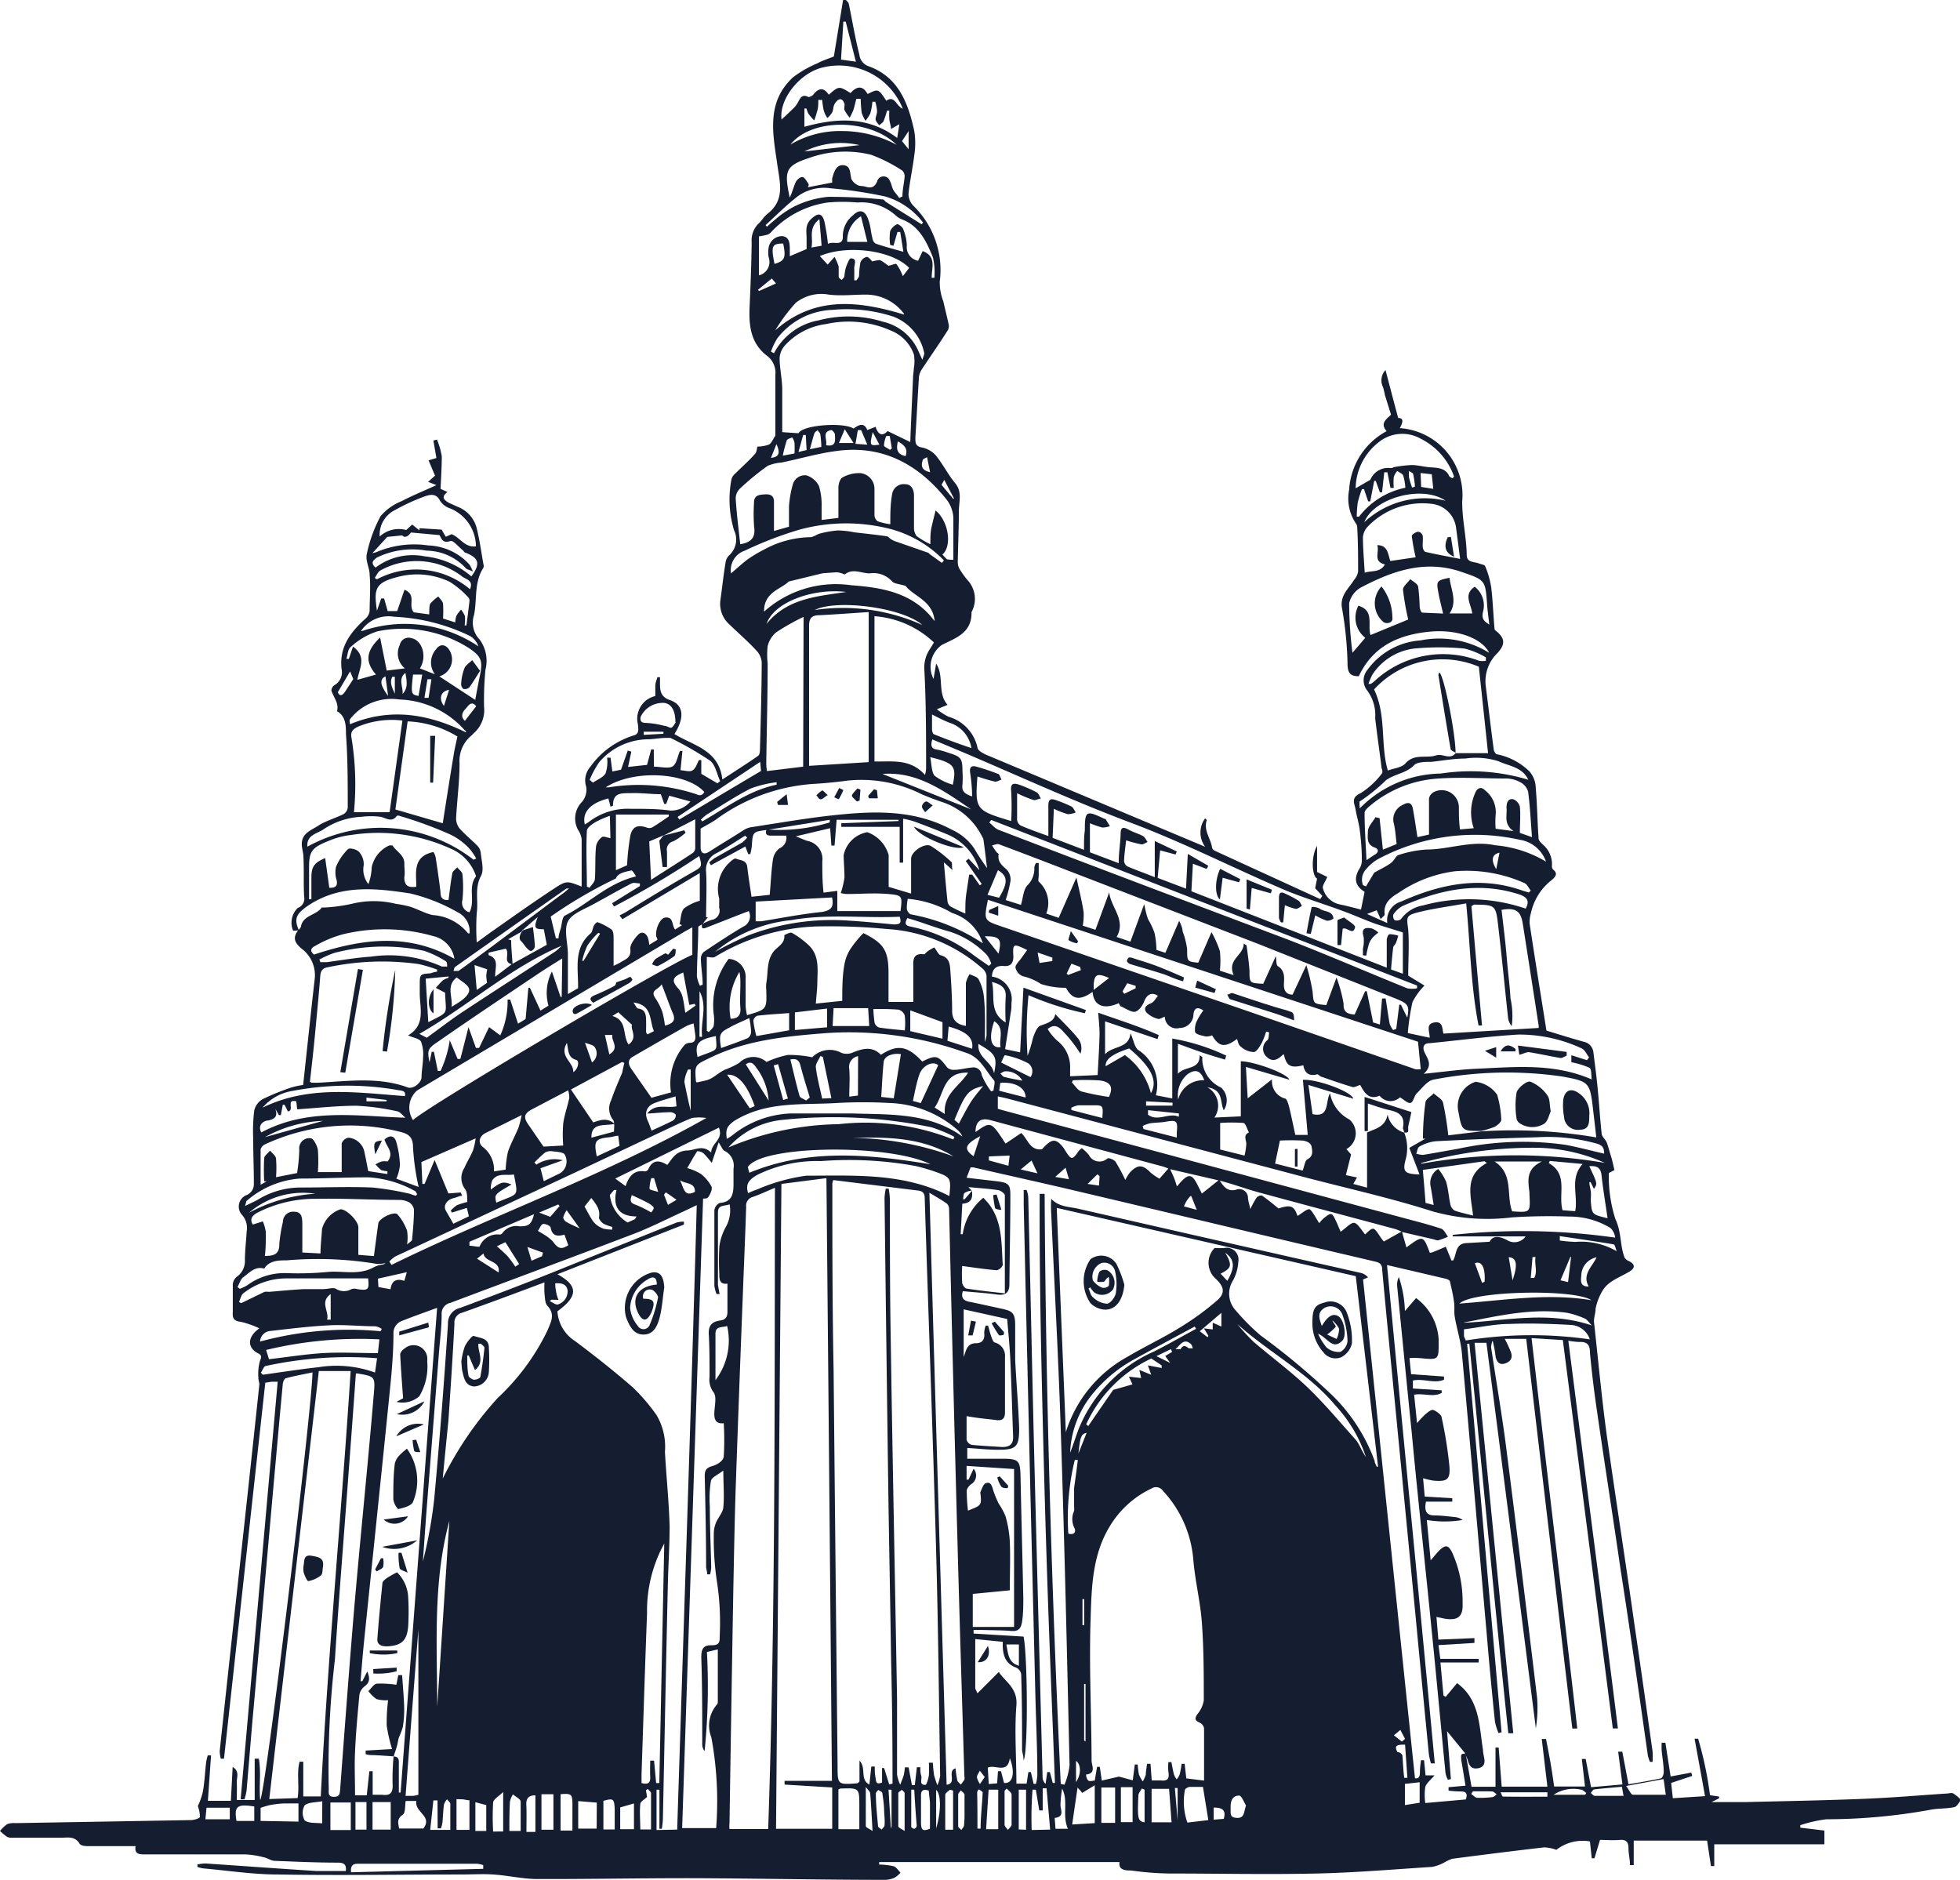 <svg xmlns="http://www.w3.org/2000/svg" viewBox="0 0 142.37 136.57"><defs><style>.cls-1{fill:#151d31;}</style></defs><g id="Layer_2" data-name="Layer 2"><g id="Layer_1-2" data-name="Layer 1"><path class="cls-1" d="M21.71,67.58c-.15,0-.36.06-.43,0a1.5,1.5,0,0,1,.35-1.63.71.71,0,0,0,.46-.83c-.05-1,0-1.91-.05-2.87,0-.31-.12-.63-.12-.94,0-.79.69-1,1.21-1.34s1.24-.54,1.84-.84a.62.62,0,0,0,.29-.48c0-1.78,0-3.56-.13-5.34,0-.56,0-1.28-.65-1.65.16-.59-.26-1-.41-1.51,0-.09.09-.3.19-.36a1.09,1.09,0,0,0,.55-1.21c-.18-1.63.69-2.7,1.79-3.69a.85.85,0,0,0,.25-.52c0-.87.08-1.74,0-2.61,0-.51-.31-1-.21-1.5a10.18,10.18,0,0,1,1-2.76,3.86,3.86,0,0,1,1.52-1.09c.78-.41,1.6-.74,2.54-1.17L31.1,35l.5-.45-.47-1.11.57-.17L31.48,32l.26-.07a5.6,5.6,0,0,1,.35,1.22c0,.76-.05,1.53-.09,2.36l.5.23c-.5.38-.22.6.12.79l.62.28a2.27,2.27,0,0,1,1.36,1.46c.23.88.35,1.79.51,2.69a.42.42,0,0,1,0,.29c-.69,1.06-.44,2.29-.68,3.43a1.78,1.78,0,0,0,.42,1.79,2.62,2.62,0,0,1,.41,2.19,23.57,23.57,0,0,0-.1,2.66,2.24,2.24,0,0,1-.66,1.86c-.1.08-.17.18-.27.26a2.39,2.39,0,0,0-.85,2c0,1.34-.18,2.68-.25,4a1.18,1.18,0,0,0,.27.76c.4.44.87.82,1.29,1.25a.89.89,0,0,1,.23.49c.05.58.27,1.27,0,1.72-.46.89-.16,1.78-.29,2.65a16.83,16.83,0,0,0,0,2.15c.5-.36.88-.65,1.26-.91,1.42-1,2.83-2,4.26-2.94,1-.66,1-.64,2.1-.21,0-1.17,0-2.31,0-3.45A1.59,1.59,0,0,0,42,60.3a1.72,1.72,0,0,1,.29-2.07,1.36,1.36,0,0,0,.29-1.08,1.5,1.5,0,0,1,.3-1.45A6.07,6.07,0,0,1,46,53.43c.46-.1.36-.49.34-.8a1.69,1.69,0,0,1,1.26-2.07c0-.24,0-.49,0-.73s.1-.43.15-.64l.19,0c0,.14,0,.29,0,.44,0,.56.05,1,.74,1.23,1,.35,1.05,1.29.31,2.46,1.36.84,3.24,1.14,3.48,3.3.92-.6,1.77-1.14,2.59-1.71.11-.07.14-.29.14-.44.06-2.12.12-4.24.13-6.36a1.41,1.41,0,0,0-.41-.88c-.62-.67-1.32-1.27-2-1.93a2,2,0,0,1-.6-1.64c.13-.93.23-1.86.38-2.78a.91.91,0,0,1,.25-.53,1.54,1.54,0,0,0,.37-1.83,7.71,7.71,0,0,1-.19-3.69.78.78,0,0,1,.29-.44c.47-.48,1-.93,1.42-1.42.13-.13.13-.37.18-.53a2.42,2.42,0,0,0,.84-.15c.19-.11.28-.38.46-.64,0-1.39,0-2.9,0-4.41a1.54,1.54,0,0,0-.61-1.4c-1.2-.92-1.32-2.21-1.26-3.57.07-1.55.13-3.11.15-4.66a1.72,1.72,0,0,1,.48-1.35c.25-.22.41-.53.67-.73,1.28-1,.9-2.25.72-3.52-.32-2.25-.85-4.57,1.14-6.4A8.17,8.17,0,0,1,59.37,4.6c.41-.22.87-.36,1.2-.5L61.24,0h.21c.07.09.18.17.2.26.26,1.24.46,2.48.77,3.7a1,1,0,0,0,.67.85c2.17.78,2.88,2.68,3.32,4.7a5.55,5.55,0,0,1,0,1.77c-.12,1-.33,1.88-.42,2.83a1.27,1.27,0,0,0,.4.88,6.52,6.52,0,0,1,1.87,5.48,3.86,3.86,0,0,0,.26,1.42c.13.58.28,1.15.4,1.73a.6.6,0,0,1-.1.41c-.63,1-1.29,1.92-1.92,2.89a1.38,1.38,0,0,0-.16.64c-.09,1.41-.16,2.82-.25,4.23,0,.38,0,.64.51.72a1.85,1.85,0,0,1,1,.6c.51.64.88,1.39,1.39,2s.27,1.32.26,2c0,1.24-.06,2.49-.08,3.73a1,1,0,0,0,.13.49,6.63,6.63,0,0,0,.58.81,2,2,0,0,1,.29,2.32.14.14,0,0,0,0,.06c0,1.48-1.16,1.82-2.16,2.33a1.94,1.94,0,0,0-.6,2.47L68,48.2c.61.95.06,2.13.83,3l-.78.32a5.42,5.42,0,0,0,.84.54A3,3,0,0,1,71,54.29c0,.22.41.44.67.55,5,2.1,9.91,4.17,14.87,6.25l1,.42a1.74,1.74,0,0,1,0-2.07c0,.05.12.1.12.13-.26.75.3,1.36.38,2a.35.35,0,0,0,.18.22l7.68,3.52.15-.23-.52-.56.14-.7c-.37-.18-.46-1.58,0-2.38v1.9l.74.36c-.13.33-.39.65-.31.84a1.6,1.6,0,0,0,1.19,1.15c.55.11,1.09.26,1.57.38l.26-1.29c-.71-.44-.81-1-.33-1.75a1.18,1.18,0,0,0,.13-.62c0-.7-.06-1.41-.15-2.11-.06-.5-.22-1-.3-1.48s-.38-.87.37-1.21a5.88,5.88,0,0,0,1.52-1.4c.08-.08.06-.27,0-.4-.15-1.21-.33-2.42-.47-3.64a3,3,0,0,0-.57-2,1.18,1.18,0,0,1,0-1.5,5.19,5.19,0,0,1,3.85-2.15,6.92,6.92,0,0,1,5,.9c-.52-1.06-2.32-1.72-4.28-1.54-2.22.21-4.14,1-5.19,3.24-.61,0-.83-.21-.82-1a26,26,0,0,0-.41-4c-.13-.88.49-1.36.89-2a1.3,1.3,0,0,0,.29-.59c0-1.09,0-2.19-.07-3.29a.61.61,0,0,0-.12-.26A3.24,3.24,0,0,1,98,35.57a5.17,5.17,0,0,1,2.72-4.25c-.53-.61.06-.91.32-1.2-.16-.51-.31-1-.44-1.41a5.63,5.63,0,0,0-.14-.59,1.09,1.09,0,0,1,.18-1.24c.31,1.18.6,2.29.92,3.48.46,0,.31.39.12.74a4.88,4.88,0,0,1,4.53,5.34c0,1.33.31,2.58.33,3.87,0,.57.54.48.89.62.15.06.41.09.45.2a6.52,6.52,0,0,1,.44,1.55c.12,1,.15,2,.24,3,0,.09.14.17.23.25.56.52.5.92,0,1.49a2.85,2.85,0,0,0-.88,2.31c.2,1.57.38,3.13.59,4.7,0,.13.14.35.23.36a4.67,4.67,0,0,1,2.37,1.25,1.84,1.84,0,0,1,.45,1.16c.11,1.23.12,2.47.21,3.71,0,.15.18.3.3.43a1.86,1.86,0,0,1,.67,1.54.37.37,0,0,0,.08.28c.4.31.14.56-.09.76a4.12,4.12,0,0,0-1.52,2.42,2.23,2.23,0,0,0-.09.76c.39,2.59.81,5.17,1.22,7.76.87.27,1.78.55,2.7.81a.87.87,0,0,1,.71.76c.11.88.23,1.76.31,2.64.11,1.09.17,2.18.29,3.26,0,.23.28.43.37.66s.21.69.31,1,.15.6.25,1l-.41.22a10.29,10.29,0,0,0,.47,3.32c.47,1,.33,1.91.67,2.81a.65.65,0,0,0,.33.27c.43.21.46.48.07.73s-1,.5-1.41.8a2,2,0,0,0-.6.64,4.08,4.08,0,0,0-.49,1.28c0,.26-.08.52-.11.77a1,1,0,0,0,0,.24c.3,2.72.55,5.45.92,8.17.64,4.56,1.36,9.12,2,13.68.46,3.1.89,6.2,1.33,9.31a6.26,6.26,0,0,1,0,.75l-.19,0a2.54,2.54,0,0,1-.15-.44c-.65-4.55-1.29-9.09-2-13.63-.54-3.75-1.13-7.48-1.67-11.22-.22-1.48-.41-3-.54-4.45,0-.56-.22-.79-.77-.76a5.88,5.88,0,0,1-.8-.09c.61,4.76,1.2,9.46,1.81,14.16s1.21,9.3,1.79,14l-.37,0c-1.2-9.37-2.41-18.73-3.63-28.21l-2.27-.14c1.09,9.51,2.24,18.93,3.32,28.36l-.36,0q-1.68-14.14-3.35-28.31h-1.56a8.32,8.32,0,0,1,.46,1c.14.42-.07.68-.47.8s-.58-.17-.65-.49a8.3,8.3,0,0,0-.22-1.18,1.45,1.45,0,0,0-.11.48c.35,2.36.76,4.71,1.07,7.08q1.17,9.18,2.27,18.37a9.31,9.31,0,0,1-.09,2.23q-1.78-14-3.59-28l-.86,0c.94,9.49,1.87,18.92,2.81,28.36l-.36,0c-1-9.42-1.87-18.86-2.83-28.29l-.16,0q1.24,14.1,2.5,28.22l-.22.06a4.41,4.41,0,0,1-.26-.83q-.33-3.19-.6-6.39c-.6-6.79-1.18-13.58-1.8-20.36-.08-.9-.37-1.77-.52-2.66-.06-.35,0-.71-.05-1.06-.07-.51-.18-1-.3-1.5,0-.09-.18-.17-.29-.2l-4.28-1c1.15,12.12,2.34,24.16,3.47,36.2l-.28,0a5.23,5.23,0,0,1-.15-.66c-.31-3.19-.62-6.37-.92-9.56l-1.47-15.19c-.34-3.48-.68-6.95-1-10.43,0-.32-.09-.51-.47-.6-7.25-1.7-14.5-3.43-21.75-5.14-2.49-.59-5-1.14-7.47-1.71a1.46,1.46,0,0,0-.21,0l-.29.75,2.24.26c.81.11.94.23.94,1,0,2.16-.05,4.32-.07,6.48,0,.62-.3.83-.91.74-.81-.11-1.64-.16-2.47-.24-.14.42,0,.67.43.76.79.16,1.58.34,2.37.51s1,.29,1,1.21,0,1.66,0,2.49c.08,1.66.23,3.31.29,5,0,1.33-.21,1.56-1.55,1.55-.73,0-1.45-.09-2.22-.13v.78c.85,0,1.69,0,2.53,0,1.23,0,1.32.13,1.34,1.37.06,2.91.14,5.82.2,8.73,0,.56,0,1.12-.08,1.68s-.26.78-.82.73-1.37-.05-2.06-.07c-.22,0-.43,0-.65,0l0,.26,3.63.22c.29,1.36.34,8.41,0,9,0-.35-.1-.57-.11-.79,0-1.77,0-3.53-.06-5.3a.65.65,0,0,0-.45-.69c-.78-.32-.92-1-.89-1.84l-2-.2v3.59L71,123l1.55-1.55c.45.7,1.38,1.16,1.28,2.42-.15,1.87,0,3.76,0,5.69h.74l.13-.84.18,0,.2.86.17,0a4.28,4.28,0,0,0,.1-.59c0-1.91-.09-3.82-.14-5.73l-.36-14.65q-.25-10.53-.49-21.07c0-.37,0-.74,0-1.1l.21,0a2,2,0,0,1,.12.53c.15,6.21.28,12.42.43,18.63q.3,11.72.61,23.44a.69.69,0,0,0,.22.54l.12-.86h.19l.21.79h.16c-.18-4.74-.38-9.48-.54-14.21s-.29-9.56-.4-14.33-.19-9.5-.17-14.25h.36c.08,14.3.5,28.59,1.17,42.86l.27.06a5.25,5.25,0,0,0,.37-1.41c-.18-7.93-.36-15.87-.62-23.8-.17-5.42-.47-10.84-.71-16.25a8.07,8.07,0,0,1,0-1.1c.58.62,1.36.57,2,.73q10.23,2.34,20.47,4.65a.94.94,0,0,1,.54.33l-.36.15c1.26,12.09,2.51,24.14,3.77,36.23.32.06.37-.19.36-.52a7,7,0,0,1,.08-.79h.22l.11,1.1h.65c-.26.32-.57.54-.67.84a4.08,4.08,0,0,0,0,1.17l2.94-.26c.17-.47,0-.59-.43-.58a7.36,7.36,0,0,1-.82-.06l0-.25,1.23-.11c-.1-.62-.2-1.25-.31-1.87,0-.27-.1-.52.33-.43l0,0,.42,2.38h1.74v-2.85h.23l.22,2.84h3.32l-.41-3.46.31,0c.11.57.22,1.13.32,1.7s.19,1.18.27,1.75h2.24l-.23-2,.28,0,.39,2.05,2.28-.2-.31-2.38.3,0,.45,2.37c.8-.14,1.57-.26,2.34-.43.11,0,.23-.31.22-.47,0-.51-.1-1-.15-1.55a5.42,5.42,0,0,1,0-.57l.27,0,.38,2.45,1.5-.28.07.24-1.53.51.12,1.11,2.34-.15c-.26-1.44-.51-2.81-.76-4.17l.26,0a26.4,26.4,0,0,1,.86,4.1l.66.1v.13l-.55.27c.91,0,1.71,0,2.51,0,2.89-.07,5.77-.12,8.66-.24,2-.08,3.94-.25,5.91-.38.16,0,.36-.08.49,0a3.1,3.1,0,0,1,.56.47c-.16.18-.3.48-.5.52-.56.12-1.16.08-1.73.19a42.52,42.52,0,0,1-7.56.69,9.9,9.9,0,0,0-1.89.43l0,.18,1.75.21v1h-8v1.58h-.24L124,133.7h-5.33v1.78h-.27c0-.41-.11-.82-.11-1.22s-.13-.65-.61-.61-1,0-1.46,0l-.4,1.33h-.2l-.13-1.22a3.1,3.1,0,0,0-2.44.61,2.93,2.93,0,0,0-.88-.18q-3.34.39-6.68.83a3.45,3.45,0,0,0-.62.29,2.85,2.85,0,0,1-.86.3c-2.8.18-5.59.42-8.39.48-3.56.08-7.11,0-10.67,0a21.85,21.85,0,0,1-2.79-.22c-.35,0-.94,0-.84-.61H63.86v.18a5.12,5.12,0,0,1,1.05.12c.2.06.34.31.5.47a2,2,0,0,1-.42.36,1.75,1.75,0,0,1-.71.16c-4.78,0-9.56-.11-14.34-.12-3.63,0-7.27.07-10.9.06-1.07,0-2.14-.26-3.22-.33-.76-.05-1.53,0-2.3,0-4.45,0-8.89.08-13.34,0-1.8,0-3.6-.28-5.4-.44a2.18,2.18,0,0,1-.44-.11v-.18a3.85,3.85,0,0,1,.57-.07c2.7.18,5.39.38,8.09.55.7,0,1.4,0,2.12,0,.06-.52-.18-.61-.61-.61-1.52,0-3-.07-4.55-.13-.27,0-.53-.21-.81-.26a6.41,6.41,0,0,0-1.36-.21c-2.43,0-4.86,0-7.29,0-.35,0-.76,0-.65-.6H8.07c-.54,0-1.08,0-1.62,0-.24,0-.58,0-.69-.21-.35-.53-.85-.4-1.32-.4l-3.49,0a.87.87,0,0,1-.43-.06A4.32,4.32,0,0,1,0,133a2.5,2.5,0,0,1,.53-.5,1.51,1.51,0,0,1,.61-.07l12.71-.22c.24,0,.65-.12.67-.23a2.22,2.22,0,0,0-.15-.79,5.13,5.13,0,0,0,.37-1.06c.12-.69.15-1.4.23-2.1a4.37,4.37,0,0,1,.12-.52l.24,0-.23,3.3h1.67l.13-2.46c.53.32.28.76.3,1.14s0,.82,0,1.26h1.3v-3l.3,0c.18,1,0,2,.1,3,.36-.32,3.73-28,3.8-31.06-.66.14-1.3.25-1.92.42-.12,0-.23.28-.24.44-.22,2.29-.42,4.59-.63,6.89q-.78,8.8-1.58,17.63l-.42,5a4.8,4.8,0,0,1-.15.63l-.28,0c.89-10.09,1.79-20.18,2.69-30.33H19.7l-.43.07-3,27.31h-.23a2.24,2.24,0,0,1-.08-.57q.75-7,1.52-14,.69-6.31,1.36-12.62c0-.15-.08-.31-.07-.47a3.56,3.56,0,0,1,.11-1.23c.13-.31.13-.43-.16-.57-.75-.39-.78-1.17.12-1.8a6.66,6.66,0,0,0-1.37-.48c-.52-.06-.59-.29-.56-.73,0-.66,0-1.33,0-2a.82.82,0,0,1,.28-.53,1.39,1.39,0,0,0,.6-1.21c0-.7.09-1.4.13-2.11a1.41,1.41,0,0,0-.35-1.19.9.9,0,0,1,.29-1.41.86.86,0,0,0,.58-.85c0-1.11-.05-2.22-.05-3.33a11.89,11.89,0,0,1,.08-2,1.3,1.3,0,0,1,.61-.81,17.76,17.76,0,0,1,2.06-.84,6.43,6.43,0,0,1,.88-.19l.6-5.57c.08-.75.17-1.49.25-2.23a2.41,2.41,0,0,0-1-2.13c-.45-.4-.61-.73-.26-1.24.09-.12.23-.22.25-.34.16-.84,1.11-.8,1.51-1.38,0,0,.15,0,.23,0a12.15,12.15,0,0,0,1.92-.26,6.67,6.67,0,0,1,3.26,0,7,7,0,0,1,1,.2c.57.18,1.09.49,1.66.61A3.58,3.58,0,0,1,34,67.8s.07,0,.11,0a1.55,1.55,0,0,0-.86-1.53,13,13,0,0,0-3.45-1.37c-2.59-.4-5.23-.68-7.59,1C21.54,66.41,21.34,66.72,21.71,67.58Zm16.2.08-1,.57.22.07c0,.58.07,1.17.1,1.75-.75-.12-.17-.78-.49-1.14l-1.25.29,0,.18c.81.27.45.94.48,1.57l1.2-.91,2.55-1.41-.22-1.13c-.68,0-.74-.1-.44-.89l-1.15,1Zm10.33-7-1.08.46.13,2.79c1.09-.7,2.05-1.3,3-1.93a.48.48,0,0,0,.21-.34c0-.63,0-1.27,0-2.13l-2.29,1.18ZM88.6,85.76,85,84.93c.11.25.2.43.28.63s.13.38.21.62l.29-.33c.55-.6.81-.56,1.18.17.12.23.23.46.34.68l1.26-1c.29.44.56.89,1.23.72a.63.63,0,0,1,.86.56c0,.24.1.48.17.85a6.46,6.46,0,0,1,.46-.84c.07-.1.32-.19.39-.14.41.28.79.6,1.2.93.9-.29,1.12-.19,1.38.54.3-.17.73-.56.89-.47s.45.62.68,1a3.49,3.49,0,0,1,.32-.35c.18-.13.4-.34.55-.31s.26.32.36.52.22.51.33.76c.39-.26.75-.69,1-.64s.53.54.78.84c.61-.59.6-.58,1.12.2a2.63,2.63,0,0,0,.24.31l1.31-.73.33,1.16c1.21-.89,1.21-.89,1.7.39a.86.86,0,0,0,.23-.05c.31-.12.62-.26.93-.39l.41,1s.06,0,.12,0c.27-.44.14-1.19.91-1.26l1.74-.1c.25-.51.8-.37,1.27-.12a1,1,0,0,0,1.35-.27h-5.3V89.7a47.61,47.61,0,0,1,11.8.2,1.13,1.13,0,0,0-.34-.7,5.72,5.72,0,0,0-3-.83,41.2,41.2,0,0,0-4.16.06,14.64,14.64,0,0,1-5.77-.44c-3.13-1-6.34-1.7-9.51-2.54L73.22,79.81c-.26-.07-.53-.12-.74-.17v.9l.3.09,10.88,2.92,18.1,4.87c1,.27,2,.52,2.93.83.2.07.33.38.49.58a5.27,5.27,0,0,1-.72.27c-.13,0-.28-.07-.42-.1l-2.17-.5a3.27,3.27,0,0,0-.51-.22c-3.31-.89-6.63-1.77-9.94-2.67C90.47,86.35,89.54,86,88.6,85.76ZM55.68,60.29c-1,.13-1,.13-1.07,1.16a4.08,4.08,0,0,1-.11.59h-.15l-.21-.55-2.5,1.36-.12-.2a3,3,0,0,1,.39-.32l2-1.13a3,3,0,0,0,.36-.35l-.14-.15c-.68.42-1.35.88-2.06,1.26a1.32,1.32,0,0,0-.78,1.37c.06,1.1,0,2.2,0,3.3l.13,0-.41.51c-.1.06-.28.13-.29.2,0,1.19-.09,2.39-.1,3.58a2.57,2.57,0,0,0,.22.68l.2-.07c0-.63-.12-1.27-.13-1.9a.64.64,0,0,1,.22-.49c.94-.63,1.89-1.26,2.86-1.83a.83.83,0,0,0,.4-1.13l-.63.24-2.37.93c-.22.08-.48.22-.39-.23a5.85,5.85,0,0,1,.68-.3.68.68,0,0,0,.56-.88c0-.22,0-.46,0-.68a2.61,2.61,0,0,1,.7-2.56c.15-.15.41-.38.51-.33.31.13.77.09.83.6.08.72.2,1.43.31,2.17L55.91,65c.08-.89.11-1.72.23-2.53a1.27,1.27,0,0,1,.48-.85.82.82,0,0,0,.49-.92H56c-.37,0-.42-.16-.32-.45a12.51,12.51,0,0,0,4.59-.51l0-.19Zm50.05-5.58h2.36l-.67-6.28a6.74,6.74,0,0,0-7.61,1.65c.92,1.92.44,4,1,5.89.46-.17,1-.21,1.27-.51.65-.75,1.52-.35,2.24-.59.48-.16,1,.37,1.43-.18ZM28.58,127.59c.4,0,.4.25.39.55,0,.69,0,1.38,0,2.07h.13L31.75,95c-.95.35-1.75.63-2.53.94a.94.94,0,0,0-.64.94c0,1.3-.11,2.61-.24,3.91-.63,6.26-1.29,12.52-1.93,18.78-.08.85-.15,1.7-.22,2.55l.13,0,.36-.71c.21.52.17.81-.19,1.08a1,1,0,0,0-.38.59c-.13,1.38-.26,2.77-.32,4.16-.05,1,0,2.1,0,3.17h.85l.19-1.75.24,0v1.71c.28,0,.49,0,.69,0,.55.08.78-.12.76-.7s0-1.45.08-2.18ZM79.43,72c-1,.73-1.54.61-2-.25a5.66,5.66,0,0,1-1.81-.27,4.06,4.06,0,0,0-1.33-.57.87.87,0,0,1-.53-.64c0-.21.28-.46.44-.69l.41-.57c-1-.49-1.06-.48-1,.46,0,.52-.22.74-.7.7s-.83.14-.86.77a1.66,1.66,0,0,1,1.42,1.92c0,.23,0,.46-.05.68-.13.88-.27,1.75-.41,2.67l1.09.23.24-4.7,4.54,1.63-.08.23a21.57,21.57,0,0,1-4.09-1.31,26,26,0,0,0-.07,4.4,9,9,0,0,0,.39-1.29c.12-.33.29-.81.55-.9.53-.19,1-.32,1.07-.84.54.57,1.1,1.1,1.59,1.69a1.16,1.16,0,0,1,.24,1.19,10.59,10.59,0,0,0-1-1.34c-.36-.36-.73-1-1.38-.45a3.78,3.78,0,0,0,.69.84,2.42,2.42,0,0,1,.94,2.06c0,.16,0,.32,0,.53l2-.09c.05-1,.12-2,.14-3,0-.48-.06-1-.1-1.53,1.43.51,3,1,4.4,1.63l-.09.29-3.81-1.29v2.39c.58-.65,1.72-.37,1.85-1.53.22.5.28,1,.56,1.22a3,3,0,0,1,1.28,3.29l1.19.23V75.44a15.09,15.09,0,0,1,3.92,1.24l-.09.29c-.55-.17-1.11-.33-1.66-.52s-1.15-.41-1.76-.63V78c.53-.6,1.6-.25,1.58-1.35l.19.13a.24.24,0,0,1,0,.1A2.3,2.3,0,0,0,88.7,79a1.28,1.28,0,0,1,.19,1.65c-.29-.6,0-1.49-1.19-1.67a1.52,1.52,0,0,1,.51,2.2l1.92-.09v-4c.9,0,3.34.86,3.53,1.34l-3.16-.93.13,2.28,1.77-1.38a1.29,1.29,0,0,0,.92,1.39c.15,0,.25.37.31.58.17.68.3,1.36.46,2.07l.9,0-.35-4c1-.07,3.54.85,3.66,1.37l-3.26-1,.3,2.12c1.27.27.91-.89,1.27-1.52A2.68,2.68,0,0,0,98,81.31a1.31,1.31,0,0,1-.2,2.16l.34.39-.38,1.5.81.17L98.3,86l1,.27v-4c.48-.26,1.33-.35,1.49-1.32A1.72,1.72,0,0,0,102,82.27h0a3.1,3.1,0,0,1,.11,1.93c-.25.91-.09,1.08,1,1.11l-.74-1.93,1.17-.67-.18,0c0-.87.06-1.75.18-2.61,0-.25.39-.45.6-.68.24.23.61.41.68.68a23,23,0,0,1,.38,2.37l2.4-.29h0a36,36,0,0,1,8.35.44c-.08-.74-.16-1.4-.23-2-.23-2-.27-2.06-2.22-2.42a28,28,0,0,0-9.36.22c-.45.07-.85.63-1.23,1-.19.19-.24.62-.44.69s-.48-.23-.78-.4a1,1,0,0,1-1.48-.12c-.8.34-1.11-.24-1.41-.78-.21.06-.41.19-.56.15-.75-.22-1.49-.48-2.23-.74-.12,0-.25-.21-.34-.18-.6.16-.91-.12-1-.66-.92.23-1.23.05-1.41-.78l-.06,0c-.33.32-.71.59-1.14.21a.78.78,0,0,1,0-1.25c.12-.11.09-.38.13-.57l-.22-.06a5.64,5.64,0,0,1-.31.81c-.15.26-.36.65-.58.68A1.49,1.49,0,0,1,90.1,76c-.14-.1-.17-.34-.25-.53-.87.65-1.32.58-1.8-.26a1.33,1.33,0,0,1-.47.08c-.28-.07-.69-.14-.77-.32a1.42,1.42,0,0,1,.16-.87,4.31,4.31,0,0,1,.44-.7c-.44-.3-.66-.17-.72.27a1,1,0,0,1-1,1,.85.85,0,0,1-1.08-.82c-.19.07-.38.2-.49.16a1.81,1.81,0,0,1-.85-.47c-.24-.33,0-.53.37-.68.19-.09.31-.34.47-.52-.45-.31-.81-.09-1,.4-.11.3-.39.69-.65.75s-.65-.21-1-.37c-.09,0-.14-.17-.2-.25-1.14.51-1.86.15-1.9-.9l1.2-.93c-.88-.38-1.07-.27-1.12.52A3,3,0,0,1,79.43,72ZM60.53,85.72a1.05,1.05,0,0,0-.07.23c0,4.51,0,9,.09,13.52q.14,14.4.29,28.8c0,1.37,0,1.37,1.41,1.27,0,0,.07,0,.18-.14v-1.51c.53.56,0,1.36.72,1.74l.14-1.31.25,0c0,.26,0,.51.05.77s0,.59.48.39v-1.05h.15l.37,1.19.24-.06v-.66q0-4.12-.1-8.23c-.06-4-.14-8-.2-12Q64.38,97.81,64.25,87a5,5,0,0,1,.09-.66h.21a6.06,6.06,0,0,1,.09.73c0,3.39,0,6.78.06,10.16.13,8.73.31,17.45.46,26.18,0,1.83,0,3.66,0,5.49a2.74,2.74,0,0,0,.23.74c.09-.24.19-.47.26-.71a4.85,4.85,0,0,0,.08-.55H66l.24,1.29.21,0,.15-1.3.25,0c0,.21,0,.43.07.64s-.19.66.3.64c.09,0,.21-.44.25-.68a7.2,7.2,0,0,0,0-.93l.29,0a9,9,0,0,0,.09.91,6.23,6.23,0,0,0,.24.73,2.64,2.64,0,0,0,.2-.7c-.09-5.42-.14-10.85-.29-16.27-.24-8.55-.56-17.11-.83-25.66,0-.38-.15-.53-.48-.57ZM56.76,86c-.13,15.75-.26,31.29-.39,46.84h4.08v-3l-1.81-.11-1.65-.1v-.27h3.44c-.13-14.56-.26-29.1-.4-43.78Zm20,1.74c.22,5.47.44,10.88.66,16.29a9.43,9.43,0,0,1,4.47-5.47c1.23-.73,2.53-1.34,3.75-2.09a19.92,19.92,0,0,0,2.76-2c.62-.54.52-1-.08-1.57a1.54,1.54,0,0,1-.09-2.25,4.72,4.72,0,0,0,.72,0,.86.86,0,0,1,1,1A3.27,3.27,0,0,1,89.57,93a1.79,1.79,0,0,0,.2,2.2A16.1,16.1,0,0,0,91.56,97a50.65,50.65,0,0,1,5.29,4.43,12.81,12.81,0,0,1,3,4.69c0,.14.1.28.15.42l.1,0L98.48,92.7Zm10.7,41.6c0-1.33,0-2.57,0-3.81a.58.58,0,0,0-.32-.4c-.34-.15-.38-.3-.17-.61a2.07,2.07,0,0,0,.47-1c0-1.89,0-3.78-.14-5.66-.11-1.53-.49-3-.62-4.56a8.3,8.3,0,0,0-2.2-5,.61.61,0,0,0-.85-.17,7,7,0,0,0-3,2.71c-1.28,2.07-1.34,4.43-1.41,6.72-.12,3.44.06,6.89.07,10.34,0,.33.36.92-.4,1,0,.15.06.36.17.44s.31,0,.46,0l.17-1,.2,0,.14,1,1.25-.29,1,.27.15-1.15h.21a5.82,5.82,0,0,0,.09.73,2.46,2.46,0,0,0,.28.5,2.38,2.38,0,0,0,.22-.49c0-.26.06-.53.09-.79l.25,0,.09,1.21c.26,0,.47,0,.67,0,.5.06.62-.16.54-.62a3.41,3.41,0,0,1,0-.71h.22c.06.31.11.62.19.92a1.57,1.57,0,0,0,.19.33,1.25,1.25,0,0,0,.22-.36,6.53,6.53,0,0,0,.14-.77l.22,0,.12,1.06ZM49.19,132.9c.48-15.13,1-30.19,1.42-45.36l-.92.44c-1.23.56-2.43,1.18-3.69,1.66-4.42,1.69-8.86,3.33-13.29,5a.79.79,0,0,0-.63.83c0,1-.13,1.91-.2,2.86L31,109.5c-.1,1.3-.19,2.61-.28,3.92a33.65,33.65,0,0,0,.82-4.53c.39-4.24.72-8.48,1-12.73A1.13,1.13,0,0,1,33.44,95c2.2-.82,4.39-1.65,6.57-2.52,3-1.21,6.08-2.45,9.12-3.67a1.93,1.93,0,0,1,.55-.07l0,.21-9.19,3.61c1.54.84,1.49,1.61,0,2.69a2.77,2.77,0,0,0,1.26,2.15c1.45,1.08,2.86,2.2,4.23,3.39a14,14,0,0,1,1.71,2,4.54,4.54,0,0,1,.61,2.68c.1,1.8.29,3.6.34,5.4,0,1.42-.1,2.85-.13,4.28-.13,5.65-.24,11.3-.36,17a5.4,5.4,0,0,1-.08.69H47.9V130h-.21v2.93Zm7.1-46.62c-.6.25-1.1.49-1.63.67a.65.65,0,0,0-.46.7c-.07,2.2-.17,4.4-.25,6.6q-.27,6.9-.51,13.82c-.08,2.4-.12,4.81-.17,7.22q-.15,8.56-.28,17.13a2,2,0,0,0,0,.44h2.81C56.33,117.35,56.26,101.89,56.29,86.28ZM21.62,130.61c.14-.92-.08-1.81.14-2.64l.27,0v2.52H23.3c.52-10.33,1.51-20.57,2.17-30.9H23.16c-1.2,10.38-2.4,20.7-3.6,31.09ZM52.27,94l-.22,0a2.36,2.36,0,0,1-.16-.62c0-1.83,0-3.65,0-5.47a.69.69,0,0,1,.39-.53c.9-.07,1-.66,1-1.37,0-.37,0-.75,0-1.12a1.19,1.19,0,0,0-.65-1.29c-.16-.09-.23-.33-.43-.62l-.5,1.49a8.74,8.74,0,0,0-.59-.69.83.83,0,0,0-.46-.16c-.27.4-.5.83-.73,1.23a3.84,3.84,0,0,1,1,.43,2.89,2.89,0,0,1,.76.91c.08.17-.07.51-.2.72s-.33.13-.41.16q-.76,22.91-1.52,45.72h2.47a25.45,25.45,0,0,0-.35-6.59,2.32,2.32,0,0,1,.37-2.34.34.34,0,0,0,.1-.23c0-1.25,0-2.51,0-3.82l-.79.19a46.6,46.6,0,0,1-.17,7.2.81.81,0,0,1-.17-.56c0-2.08,0-4.16-.07-6.23,0-.62.13-.91.74-.9s.6-.27.6-.72a19.5,19.5,0,0,0-.2-3.88,20.67,20.67,0,0,1-.23-3.53,2.09,2.09,0,0,1,.16-.78c.16-.38.49-.72.53-1.1.08-.82,0-1.65,0-2.68-.38.3-.84.48-.9.75a8.12,8.12,0,0,0-.08,1.85c0,1.47.07,2.94.1,4.41a2.43,2.43,0,0,1-.08.53h-.21c0-.19-.07-.37-.08-.56,0-2.2-.05-4.39-.1-6.59,0-.44.14-.6.56-.72s.78-.4.82-.67a19.77,19.77,0,0,0,0-2.44c-.59.07-.71-.29-.68-.81s.18-1.15-.07-1.45a1.53,1.53,0,0,1-.28-1.11c0-1,0-2-.05-3-.06-.69.18-1,.82-1.09.42-.05.54-.29.53-.68,0-.64,0-1.28,0-2-.52.08-.6-.25-.59-.67a18.82,18.82,0,0,1,0-2,3.94,3.94,0,0,1,.47-1.44,2.47,2.47,0,0,0,.28-1.65c-.36.15-.84,0-.85.58,0,1.76,0,3.52,0,5.28ZM73.88,57.62c0,.74,0,1.34,0,1.94a.55.55,0,0,0,.27.41c.6.26,1.22.48,2,.76,0-.81,0-1.51,0-2.22,0-.42.15-.53.52-.4a9.56,9.56,0,0,1,1.15.47c.14.07.22.29.32.43a1.43,1.43,0,0,1-.59.13,7.27,7.27,0,0,1-1-.39l-.09,2.11,2.28.87c0-.54,0-1,.06-1.4,0-1.46.09-1.48,1.43-.85,0,0,.09,0,.11.06s.19.31.28.47a1.6,1.6,0,0,1-.55.1,7,7,0,0,1-.9-.31v2.11l2.09.79c0-.78.12-1.44.14-2.1,0-.44.11-.59.55-.35s.73.29,1.07.48c.15.08.23.28.34.43-.15.06-.32.2-.46.17a8.57,8.57,0,0,1-1.1-.29c-.06.53-.13,1-.15,1.47a.52.52,0,0,0,.23.42c.63.27,1.29.5,2,.79V61.09l1.6.76-.09.22-1.12-.3-.18,2,2.06.78.13-2.52,1.49.86-.12.23-1-.38-.11,2,14.19,5.55c0-.71,0-1.34,0-2,0-.16.11-.42.2-.43a2.1,2.1,0,0,1,.64.11c-.06.17-.1.35-.17.51s-.18.22-.2.34c-.07.53-.11,1.06-.16,1.6l.86.31v-3c-.72-.23-1.34-.41-2-.63-.8-.29-1.57-.64-2.37-.93-1.45-.54-3-1-4.37-1.59C89.48,63,85.86,61.15,82,59.71c-4-1.51-7.93-3.31-11.89-5l-2.39-1c-.13.44-.09.68.35.74a5.3,5.3,0,0,1,.84.24c.89.27,1,.4,1,1.31a6.68,6.68,0,0,1,0,1c-.07.5.2.68.7.85,0-.62-.06-1.18-.14-1.72q-.09-.58.42-.45a16.46,16.46,0,0,1,1.59.53c.13,0,.18.28.27.42-.17.05-.36.18-.51.14A12.55,12.55,0,0,1,71,56.4c-.19,2.43-.09,2.47,2.45,3.24a19.57,19.57,0,0,0,0-2.17c-.07-.55.16-.61.55-.48a9,9,0,0,1,1.31.57c.14.08.2.3.3.45-.18,0-.38.15-.54.1A9.24,9.24,0,0,1,73.88,57.62Zm33,8.19q.38,4.35.77,8.68l-.25,0c-.57-2.88-.6-5.83-.9-8.87-1.14.21-2.25.35-3.33.61s-1,.35-.88,1.3c.08,1.11,0,2.22,0,3.34l1.18.72a4.84,4.84,0,0,0-.87,1.2,16.38,16.38,0,0,0-.34,2.25l1.59.34c0-.46-.31-1,.34-1.11s.56.51.66.81l6.91-.41a.56.56,0,0,0,0-.2q-.57-3.69-1.15-7.38c-.15-.94-.53-1.17-1.54-1,.08.72.17,1.44.25,2.16s.13,1.4.2,2.11.16,1.44.2,2.17a5.84,5.84,0,0,1,.09,2,1.07,1.07,0,0,1-.27-.62c-.24-2.21-.45-4.42-.71-6.62-.18-1.56-.2-1.56-1.76-1.58A1,1,0,0,0,106.91,65.81ZM58,31.47c.33-.62,3.3-.81,4-.34.37-.26.76-.49,1,.11L63.6,31c.2.64.54.68.87.31l1.65.8c.06-1.56.13-3.1.2-4.63,0-.25.05-.49.06-.74a2.89,2.89,0,0,0,0-1A2.91,2.91,0,0,0,64.68,24,7.56,7.56,0,0,0,60,23.54a4.88,4.88,0,0,0-3,1.57,1.5,1.5,0,0,0-.37.88c0,.74.17,1.47.19,2.21,0,1.12,0,2.24,0,3.19ZM31.75,70.58l0-.15a10.67,10.67,0,0,0-1.33-.4,19,19,0,0,0-6.56.22c-.45.07-.57.27-.6.68-.1,1.31-.23,2.61-.35,3.91s-.26,2.51-.4,3.75c.07,0,.1.06.14.06l.43,0c2.19-.11,4.39-.45,6.54.34.39.14,1-.34,1-.75s.11-1,.11-1.43a2.57,2.57,0,0,0-.15-1.15c-.12-.22-.54-.27-.94-.45,1.27-.74.87-1.93.85-3,0-.21,0-.42,0-.62,0-.83,0-.83.79-.89C31.44,70.64,31.59,70.6,31.75,70.58ZM98.4,73.69,99.16,72l.12,0c.15.73.3,1.45.46,2.27l.49.15.16-1.89h.26c.1.61.18,1.22.29,1.83a1.74,1.74,0,0,0,.25.46l.23-.08.22-1.76.12,0,.46.94c.17-.86.08-1-.78-1.36L91.28,68.52,77.63,63.26c-1.68-.65-3.37-1.3-5.06-1.93-.14-.06-.34.05-.51.08.09.15.19.3.29.44s.2.15.19.2c-.1.56.26.82.61,1.14a1.07,1.07,0,0,1,.25.8,9.13,9.13,0,0,1-.35,1.39l1.11.35c.16-.52.17-1.12.48-1.43A1.7,1.7,0,0,0,75.13,63a1,1,0,0,1,.12-.31h.2c0,.28,0,.56,0,.84s-.06.44,0,.51A2.09,2.09,0,0,1,76,66.36l.9.31,1.29-2.93c.19.88.39,1.68.52,2.5a4.33,4.33,0,0,1-.06,1l.92.3,1-2.72c.12,1.11,1.25,2,.54,3.24l1,.34,1-2.72c.07.3.1.48.15.65a2.56,2.56,0,0,0,.16.49,5,5,0,0,1,.44.94A6.22,6.22,0,0,1,84,69l.65.21,1-2.32a2,2,0,0,1,.26.78,6,6,0,0,1,.32,1.26c0,.92,0,.92.81,1L88,67.71a7.69,7.69,0,0,1,.61,1.38,6.71,6.71,0,0,1,0,1.42l1,.32c-.5-1.15.73-1.41.73-2.29.15.1.21.12.21.15.08.61.17,1.21.21,1.82,0,.9,0,.9,1,.95l.91-2c.07.31,0,.65.18.74.5.33.43.84.41,1.29s.17.76.63.76l1-2.14a14.23,14.23,0,0,1,.45,1.9c.09.89,0,.9,1,1l.74-2a10.16,10.16,0,0,1,.52,1.92C97.56,73.48,97.85,73.67,98.4,73.69Zm-26.86,2a2.81,2.81,0,0,0,.12-.47c0-1.45,0-2.9,0-4.35a.87.87,0,0,0-.36-.57,11.53,11.53,0,0,0-6.91-2.82,43.34,43.34,0,0,0-5.21-.18,15.22,15.22,0,0,0-7.25,2.21c-.16.09-.41,0-.59,0v5.37l.15.09c.12-.15.31-.29.35-.45a2.82,2.82,0,0,0,0-.87,5.59,5.59,0,0,1,1.09-4,1.32,1.32,0,0,1,1.23,1.44c0,.66,0,1.33,0,2a5.42,5.42,0,0,0,.1.65c1.44-.42,1.44-.42,1.4-1.81a2.8,2.8,0,0,1,0-.5c.15-.8,0-1.66.57-2.36.29-.33.8-.55.74-1.14,0,0,.43-.24.55-.17a6.38,6.38,0,0,1,1.19.87c.81.74.68,1.73.66,2.68,0,.51-.07,1-.11,1.59l1.92-.2c0-.93,0-1.83.17-2.71a3,3,0,0,1,.53-1.21,7.5,7.5,0,0,1,.84-1c1.51.76,1.83,1.28,1.82,3,0,.67,0,1.35,0,2h1.8c0-.84,0-1.65,0-2.46,0-.46-.1-1.12.77-1,.08,0,.17-.16.27-.22a4.93,4.93,0,0,1,.48-.28c.19.23.3.52.47.57.61.15.67.62.7,1.1.07,1,.13,2,.13,2.92,0,.67.31,1,1,1.11,0-1.05,0-2.09,0-3.12a2.19,2.19,0,0,1,.27-.64c.23.12.55.19.65.37a3.51,3.51,0,0,1,.39,1.29C71.58,73.51,71.54,74.51,71.54,75.68Zm-2.78,53.95c.79-.09,0-1,.65-1.19a6.79,6.79,0,0,0,.12.84c0,.13.17.23.26.34a4,4,0,0,0,.26-.35.53.53,0,0,0,0-.25c-.17-5.67-.35-11.33-.5-17q-.33-12.1-.61-24.22a.57.57,0,0,0-.15-.37c-.36-.26-.75-.48-1.28-.8C67.92,101,68.34,115.29,68.76,129.63Zm3-64.28c-.3,1.5-.3,1.5,1,1.94l17.88,6.15,12.18,4.22a2,2,0,0,0,.38,0l-.2-2Zm-8.66-10V44.46c-1.22.08-2.41.17-3.6.23-.54,0-.74.23-.73.8,0,3.18,0,6.36,0,9.53,0,.2,0,.4,0,.61Zm6.15-14.65c0-1.08,0-2.1,0-3.11a2.36,2.36,0,0,0-.49-1.31c-2-2.51-4.61-4-8-3.53-1.33.17-2.63.56-4,.84a3.12,3.12,0,0,0-1,.24,19,19,0,0,0-2,1.64,1,1,0,0,0-.32.75c.07,1.11.21,2.21.33,3.3.91-.14,1.12-.6,1-1.34a13.49,13.49,0,0,1,0-1.68c0-.56.41-.58.83-.6s.64.14.62.61c0,.66,0,1.32,0,2.05l1.09-.31c0-.55,0-1,0-1.46a7.68,7.68,0,0,1,.27-1.58.91.91,0,0,1,1-.69,1.53,1.53,0,0,1,.91.78,4.64,4.64,0,0,1,.19,1.46c0,.32,0,.64,0,1l1.22-.15c0-.75,0-1.47,0-2.19,0-.27.12-.66.3-.75a2.43,2.43,0,0,1,1.32-.31,1.15,1.15,0,0,1,1,1.17c0,.62,0,1.24,0,1.86a.57.57,0,0,0,.24.47,5,5,0,0,0,.91.21c0-.77,0-1.47.13-2.16a.85.85,0,0,1,.93-.75c.48,0,.64.39.66.77,0,.78,0,1.57,0,2.36a1,1,0,0,0,.19.64,6.05,6.05,0,0,0,1,.59c0-.48,0-.87.09-1.26s.18-.75.29-1.19c1,.84,1.18,2.65.49,3.2.11.12.22.24.34.35A2.74,2.74,0,0,0,69.26,40.66ZM32.16,107.4a25.21,25.21,0,0,1,4-5.86,16.49,16.49,0,0,0,3.6-4.88c.25-.62.6-1.17,0-1.81-.18-.2-.17-.58-.21-.89a7.17,7.17,0,0,1,0-.81c-2,.75-4,1.5-6,2.21a.72.72,0,0,0-.54.77c-.12,2.36-.28,4.72-.44,7.09C32.43,104.61,32.29,106,32.16,107.4ZM50.89,60.19c0,.43,0,.89,0,1.34s.24.59.65.32c.81-.52,1.62-1,2.43-1.52a1.51,1.51,0,0,1,.57-.24c1.84-.28,3.68-.6,5.54-.82,3.08-.35,6.16-.56,9.06,1a3.88,3.88,0,0,1,1.63,1.37c.29.5.63,1,.93,1.42-.09-.7-.17-1.41-.27-2.11a1.19,1.19,0,0,0-.08-.16,5,5,0,0,0-2.88-2.52c-.51-.17-1-.36-1.51-.57a9.7,9.7,0,0,0-5.37-1c-.76.1-1.53.18-2.3.23a13.48,13.48,0,0,0-7.13,2.49C51.79,59.71,51.36,59.91,50.89,60.19Zm16.3-3.9a2.15,2.15,0,0,0,.08-.47c0-2.4,0-4.81-.13-7.22a2.39,2.39,0,0,1,.39-1.43l.31-.5a7,7,0,0,0-4.32-1.91V55.31C64.77,55.35,66.1,55.07,67.19,56.29ZM25.85,99.78c-.15,2.09-.3,4.17-.46,6.26-.35,4.83-.75,9.65-1.06,14.48a67.6,67.6,0,0,0-.45,9.44c0,.25-.07.56.37.56s.43-.24.46-.56c.32-4.3.64-8.61,1-12.91.45-5.26,1-10.51,1.44-15.76.12-1.31.09-1.31-1.23-1.53ZM66.18,64.91c0-1,0-1.74,0-2.53,0-.53,1-1.18,1.43-.93a9.32,9.32,0,0,1,1.5,1.17c.08.07,0,.27.08.58l-.63-.56c.08.91.16,1.85.26,2.79a.55.55,0,0,0,.2.4,11.35,11.35,0,0,0,1.1.53c0-.57,0-1,.08-1.51s.13-.88.2-1.32h.22l.55.78.14-.1-1.16-1.67.21-.16.78.83a4.07,4.07,0,0,0-2.45-2.65c-.74-.31-1.5-.6-2.26-.88a6.54,6.54,0,0,0-.83-.21v3.19h-.25v-2.6H61.11v-.26l4.16-.16v-.09h-4.5l-.15,1.87h-.23l-.09-1.26-2.49.59c.38.15.62.27.87.34a1.33,1.33,0,0,1,1.05,1.47c0,.74,0,1.48.09,2.28l1-.13v1.47h4.59c.14-1.09.15-1.15-.89-1.24s-2,0-3,0a2,2,0,0,1-.45-.07,6,6,0,0,0,.27-1.14c0-.53-.05-1.07-.06-1.61A2.13,2.13,0,0,1,63,60.45a2.48,2.48,0,0,1,1.55,1.66c0,.76,0,1.53,0,2.31ZM30,81.36c1.18-1.09,18.61-11.36,20.29-12v-2l-.51.28L42,72.26,30.3,79.21A1.65,1.65,0,0,0,30,81.36Zm16.48-17,0-.19c-.2,0-.44-.08-.6,0-.92.47-1.83,1-2.72,1.48-.68.39-1.61.69-1.91,1.29s0,1.58,0,2.39,0,1.85,0,2.88l.74-.43c0-.09,0-.15,0-.21,0-1.32-.31-2.72.91-3.77.14-.11.14-.38.24-.56s.23-.27.28-.25a4.48,4.48,0,0,1,1,.53c.14.11.15.42.15.64,0,.65,0,1.3,0,2,.26-.13.4-.19.51-.26.36-.23.8-.33.7-1,0-.3.3-.72.57-1s.55-.14.7.18a2.54,2.54,0,0,1,.11.55l.59-.36c0-.11-.06-.18-.08-.26-.08-.52.27-1.31.65-1.36.63-.07.46.57.72.87l.5-.32-.18-.07c.1-.39.09-.87.32-1.14a3.52,3.52,0,0,1,1.15-.56V63.42l-5.62,3.35L45,66.5l.42-.22c1.63-1,3.26-2,4.91-2.94.65-.37.69-.38.46-1.16a66.69,66.69,0,0,1-6.19,3.67l-.14-.24ZM72,79.28l.17-.07c0-.26.17-.63,0-.77-.63-.75-1-1.69-2.1-2a24.89,24.89,0,0,0-10-1.4c-2.92.23-5.83.49-8.52,1.81-1.08.52-1.09.49-1,1.69a.47.47,0,0,0,.06.09c.26-.06.52-.11.78-.18a1.76,1.76,0,0,0,.39-.19c.28-.18.54-.39.83-.54a7,7,0,0,0,1.07-.5,1.45,1.45,0,0,1,2-.08,6.83,6.83,0,0,1,1.55-.51A8.29,8.29,0,0,1,59,76.8a1.77,1.77,0,0,1,2.12-.32,1.1,1.1,0,0,0,.76,0c.75-.31,1.46-.52,2.11.14,1.2-.78,1.93-.66,3,.49,1-.5,1.14-.46,1.82.44a.69.69,0,0,0,.52.16c.41,0,.82-.13,1.23-.16a.61.61,0,0,1,.75.54A5.2,5.2,0,0,0,72,79.28ZM58.37,44.81a16.06,16.06,0,0,0-2,1.13,1.9,1.9,0,0,0-.61,1,5.8,5.8,0,0,0,0,1.25c0,2.45-.07,4.89-.1,7.34a4.35,4.35,0,0,0,.05.48l2.63-.32Zm52.91,16c-.09-1.16-.14-2.24-.28-3.3a1.13,1.13,0,0,0-.57-.69,2.17,2.17,0,0,0-1-.27c-1.63,0-3.28-.11-4.91,0a8.53,8.53,0,0,0-4.92,1.91c-.2.16-.48.39-.48.59,0,1.11.08,2.22.14,3.43.26-.17.42-.29.59-.39.33-.19.29-.43,0-.53-.62-.22-.49-.77-.49-1.15s.36-.7.55-1.05l.3.07.24,2.29,1-.41c-.07-.53-.09-1-.2-1.47a1.15,1.15,0,0,1,.66-1.38c.46-.27.66-.09.73.35.12.65.21,1.3.32,2l.84-.19c0-.92,0-1.78,0-2.63a.69.69,0,0,1,.34-.45,1.25,1.25,0,0,1,1.83,1.11c0,.51,0,1,.08,1.6l1-.09a3.49,3.49,0,0,1,.1-2.55c.12-.31.4-.54.72-.2a2,2,0,0,1,.77,1.79,6.34,6.34,0,0,0,0,1l1.3.17c-.74-.51-.45-1.13-.51-1.68,0-.35.08-.69.47-.64a.79.79,0,0,1,.5.55c.06.61,0,1.23,0,1.9Zm-88,30.24c0-.62.08-1.19.11-1.77a2.06,2.06,0,0,1,1.35-1.44c.43,0,1.28.83,1.29,1.31,0,.66,0,1.31,0,2l1.13.09c.11-.83.21-1.61.32-2.38.06-.37,1.16-.9,1.39-.65a3.67,3.67,0,0,1,.7,1.19,3.38,3.38,0,0,1,0,1c.21-.19.35-.26.36-.34.07-.73.14-1.47.14-2.2a.77.77,0,0,0-.38-.54,1.55,1.55,0,0,0-.72-.16c-2,0-4-.12-6-.08a9.2,9.2,0,0,0-4.26,1c-.42.23-.58.48-.35.87l.73-.23a2.89,2.89,0,0,1,.22.8c0,.57,0,1.14-.07,1.71.69,0,1.06-.14,1.05-.88a11,11,0,0,1,.26-1.59.74.74,0,0,1,.82-.74c.57,0,.58.46.59.85,0,.7,0,1.39,0,2.11Zm-1.7-5.84a13.15,13.15,0,0,0,.16-1.69.74.74,0,0,1,.83-.84c.19,0,.47.53.52.85a10.85,10.85,0,0,1,0,1.61h1.73c0-.74,0-1.42,0-2.09a.66.66,0,0,1,.49-.41,1.3,1.3,0,0,1,1.17,1.09c.1.45.18.91.27,1.34l1.39.21,0-.2A2.43,2.43,0,0,1,27.7,85a2.78,2.78,0,0,1-.42-.42,1.78,1.78,0,0,1,.44-.21,1.2,1.2,0,0,1,.43,0c.52-.64-.09-1.08-.22-1.6.41-.36.73-.27.86.2a7,7,0,0,1,.26,1.65,3.18,3.18,0,0,1-.26,1l1.62.6A17.4,17.4,0,0,1,30,83.32c0-.87-.49-1-1.08-1.14a14.62,14.62,0,0,0-9.66.94.6.6,0,0,0-.33.37c0,.85,0,1.69,0,2.57l.44-.25-.18,0a15.46,15.46,0,0,1,0-1.67c0-.19.28-.37.43-.56.15.19.4.36.43.57a8.79,8.79,0,0,1,0,1.36ZM67.68,20.18l.19,0a4.75,4.75,0,0,0-.1-1.47c-.46-1.15-1-2.31-2.27-2.78a1.48,1.48,0,0,1-.47-.31,3.73,3.73,0,0,0-2.75-.91,12,12,0,0,0-2.16,0,6.94,6.94,0,0,0-4.06,2.1.8.8,0,0,1-.29.23,6,6,0,0,1-.64.13V20a1,1,0,0,0,.7-1.32,2.21,2.21,0,0,1,0-.68,1,1,0,0,1,1-.85c.49.07.52.46.54.85,0,.18,0,.35,0,.61l1.22-.52v-.75c0-.5-.14-1,.35-1.45s.77-.41.94.19a14.84,14.84,0,0,1,.26,1.64c.37-.25,1.12.25,1.08-.59a1.93,1.93,0,0,1,.75-1.5c.43-.43.83-.37,1.06.21s.21,1,.34,1.45c0,.15.13.36.25.41.6.21,1.22.37,2,.59l-.23-1.44-.2,0-.29,1-.24-.06a3.48,3.48,0,0,1,0-1,1,1,0,0,1,.52-.51c.07,0,.37.19.42.35a3.37,3.37,0,0,1,.27,1.2,1,1,0,0,0,.82,1.11l.33-.7C68.07,18.63,67.65,19.5,67.68,20.18ZM30.24,64.41c0-1-.29-2.2,1.24-2.52a1.1,1.1,0,0,1,.16.36c.13.85.26,1.71.36,2.58,0,.36.14.59.58.54.09-.64.15-1.28.27-1.9,0-.18.24-.32.36-.47.13.17.37.33.38.51a8.9,8.9,0,0,1,0,1.86.72.72,0,0,0,.51.9c.45-.84-.14-1.82.48-2.62a3.28,3.28,0,0,0-1.83-2,12.68,12.68,0,0,0-7.23-1,5.78,5.78,0,0,0-1.62.42c-1.33.53-1.47.78-1.45,2.2v2.05h.17c0-.53,0-1,0-1.58,0-.75.18-1.07,1-1.41l.3,2.16c.42,0,.61-.09.54-.53a1.84,1.84,0,0,1-.05-1,3.88,3.88,0,0,1,.87-1.28c.11-.11.66,0,.84.25a1.32,1.32,0,0,1,.3.91,1.7,1.7,0,0,0,.34,1.38A3.89,3.89,0,0,0,27,63a2.24,2.24,0,0,1,1.28-1.59c.07,0,.2,0,.23,0,.28.46.9.7.86,1.37,0,.31.06.62,0,.93C29.36,64.33,29.65,64.5,30.24,64.41ZM103.42,78c1.48-.15,2.67-.32,3.87-.37,2.78-.12,5.59-.42,8.33.78-.05-.32,0-.75-.17-.85a6,6,0,0,0-1.31-.4l0-.51,1.13.36.16-.2c-.18-.23-.32-.57-.55-.66a10.75,10.75,0,0,0-4.59-1c-2.17.13-4.32.42-6.48.63-.35,0-.48.23-.38.55C103.63,76.86,104.15,77.32,103.42,78Zm1.41-33.41c-.15-.63-.27-1.09-.35-1.55-.16-.84-.12-.88.81-1.07.1.88.59,1.73,0,2.59h1.65c-.08-.69-.67-1.37.18-1.94a1.72,1.72,0,0,1,.62,1.75c-.14.54,0,.72.44,1-.06-.55-.13-1-.16-1.46-.13-1.77-.13-1.77-1.81-2.35l-.24-.08c-2.54-.8-4.83,0-7.05,1.16A1.75,1.75,0,0,0,98,43.82a29,29,0,0,0,.24,3.6l.93-1.09A1.86,1.86,0,0,1,98.67,44c1.19.35.65,1.42.88,2.13L102.29,45a19,19,0,0,1-.38-2.17c0-.24.35-.51.53-.76.2.17.52.32.57.54a13.35,13.35,0,0,1,.11,1.43c0,.16.1.45.19.46C103.82,44.53,104.34,44.54,104.83,44.57Zm-71.6,8.91a7.55,7.55,0,0,0-3.62-1.1l-.89,6.4,3.44,1c.26-1.65.51-3.26.78-4.88C33,54.49,33.12,54,33.23,53.48ZM100.6,41c-.9-.22-.38-.89-.56-1.4.77,0,.77.63.95,1.15l1.84-.27a14.36,14.36,0,0,1-.28-1.55c0-.09.27-.28.44-.3s.32.16.35.28,0,.5,0,.74.11.41.21.44c.81.19,1.63.33,2.51.51-.11-.87-.2-1.55-.29-2.23A2,2,0,0,0,104,36.6a5.51,5.51,0,0,0-4.6,1.6A1.31,1.31,0,0,0,99,39c0,.85.08,1.69.13,2.6C99.66,41.42,100.23,41.62,100.6,41ZM28.3,59l.93-6.66a6.35,6.35,0,0,0-3.21.44c-.3.14-.56.31-.5.74A21,21,0,0,1,25.71,59Zm19.36,70.52.23,0,.36-17.4A10.13,10.13,0,0,0,47,117.19c-.15,3.9-.27,7.8-.4,11.7v.63c.53.14.65-.06.63-.46s0-.78,0-1.17l.28,0Zm22.65-19.79c1-.39,1-.39.9-1.29,0,0,0,0,0-.06.12-.22.2-.57.39-.64.36-.14.45.19.54.49a6.29,6.29,0,0,0,.41,1,5,5,0,0,1,.49.91,8.25,8.25,0,0,1,.31,1.83c.05,1.17,0,2.35,0,3.55l-2.69.26v2.4h3V106.71l-3.45-.23,0,1h.14l.37-.79a.74.74,0,0,1-.16,1.11.85.85,0,0,0-.34.45A13.47,13.47,0,0,0,70.31,109.74ZM40.84,69.62c-.65.41-1.21.75-1.76,1.12-2.46,1.65-4.93,3.3-7.37,5-.67.45-.67.61-.51,1.43l.16-.77h.16l.28,1.39H32a8,8,0,0,0,.67-2.23l.57,1.36.2,0,.59-2.31.54,1.51.23,0,.3-.62c.14-.29.28-.59.43-.89l.81.6a6,6,0,0,0,.53-2.6l.19,0,.57,1.75.55-.34.2-2.27.11,0,.77,1.66.58-.36a3.4,3.4,0,0,1,.25-2.48l.63,1.85.08,0ZM34.52,50.84c.13-.71.23-1.24.34-1.77.22-1.06.11-1.39-.81-2a9,9,0,0,0-6.64-1.21A5.28,5.28,0,0,0,25.47,47c-.2.15-.21.56-.31.86l.18,0,.3-.89c1.05.75.44,1.62.32,2.41L27.31,49c-.8-.92-.74-1.71.3-2.69l.48,2.4,1.32-.16a1.4,1.4,0,0,1-.37-1.7.65.65,0,0,1,.86-.49c.8.16,1.13,1.38.6,2.19l1.09.43a1.44,1.44,0,0,1,.08-1.81c.3-.44.73-.38,1,.1a1.28,1.28,0,0,1-.76,1.86ZM54.34,86.67A5.55,5.55,0,0,1,55,86.4a13.54,13.54,0,0,1,3.57-1c3.51,0,7.11-.22,10.39,1.48.13-1.36.13-1.36-1.18-1.82q-.63-.21-1.26-.36a26.89,26.89,0,0,0-6.88-.36,9.8,9.8,0,0,0-4.63,1C54.41,85.69,54.13,86,54.34,86.67Zm11-72.3.21-.1c0-.49.13-1,.16-1.46a.58.58,0,0,0-.17-.42,11.53,11.53,0,0,0-2.24-1.14,7.74,7.74,0,0,0-4.54.23c-1.77.57-1.78,1-1.4,2.87.19-.36.27-.76.44-1.12.08-.17.32-.38.48-.37s.29.27.41.44,0,.19,0,.3l1.76-.34a2.51,2.51,0,0,1,0-.31c.13-.45.28-1,.82-.95s.46.57.57,1a1,1,0,0,0,.45.44c.15.09.37.06.54.11.4.12.67.11.88-.36a.48.48,0,0,1,.92-.06c.12.19.14.43.24.63S65.17,14.15,65.31,14.37Zm4.87,88.49c0,.65,0,1.19,0,1.72a.54.54,0,0,0,.36.37c.74.08,1.49.11,2.23.16.55,0,.81-.21.79-.77-.07-1.91-.12-3.81-.21-5.72-.05-1-.15-1.9-.22-2.81L70,95.11v3.46c.18-.47.23-1,.9-1,.45,0,.65-.28.59-.75a1.73,1.73,0,0,1,.11-.53h.17c.08.28.15.57.25.84s.14.36.25.39A1,1,0,0,1,73,98.59c0,1.35,0,2.7,0,4,0,.5-.24.64-.72.55C71.61,103.06,70.91,103,70.18,102.86ZM51.31,81.21a3.56,3.56,0,0,0-1.05,0c-.8.32-1.58.71-2.36,1.07l-6.19,2.92-13,6.07a2.11,2.11,0,0,0-.43.37l.16.24C36,88.18,43.85,85.41,51.31,81.21ZM33.75,45.43h.13c.08-.58.15-1.17.22-1.75a.36.36,0,0,0-.08-.28,6.34,6.34,0,0,0-1.36-1.14A5.47,5.47,0,0,0,29,41.88c-1.74.43-1.86.84-1.62,2.48l.31-.89h.21l.26.92h.69l.53-1.55c.92.37.22,1.14.68,1.64l1.12.15c0-.32,0-.59.06-.76a2.85,2.85,0,0,1,.6-.54c.12.17.31.33.34.51a7.93,7.93,0,0,1,0,1.09l.89.28a1.83,1.83,0,0,1,.08-.48,2.8,2.8,0,0,1,.34-.45,2.08,2.08,0,0,1,.28.47A3,3,0,0,1,33.75,45.43ZM47.5,55.69c.46,0,1,.15,1.32,0s.39-.74.57-1.14l.18,0-.14,1.4c.3,0,.66.16.89,0s.31-.48.45-.74h.17l0,1,1.17.69.2-.16c-.24-.51-.34-1.18-.74-1.49A24.53,24.53,0,0,0,48.7,53.6c-.08,0-.2,0-.31,0-.41,0-.82.08-1.24.1a4.73,4.73,0,0,0-3.62,1.66,6.94,6.94,0,0,0-.7,1.29l.24.2c.32-.22.75-.38.92-.68a2.6,2.6,0,0,0,.11-1.13h.25l.13,1,.63-.13.49-1.39.26.08-.24,1.11L47,55.56l.3-1.12.19,0Zm58-20.95.12-.12a4.85,4.85,0,0,0-2.42-2.75,2.71,2.71,0,0,0-3.05.25,4.32,4.32,0,0,0-1.68,3.35l1.07-.62A1.39,1.39,0,0,1,101,34c.07,0,.14,0,.22-.06a9.42,9.42,0,0,1,1.3-.16c.43,0,.87.12,1.31.16s1.09,0,1.4.56C105.25,34.63,105.39,34.67,105.48,34.74ZM56.77,8.68l.31-.28.58-.56a1.64,1.64,0,0,0,.28-.37c.18-.31.3-.68.79-.42.07,0,.27-.08.34-.17.38-.48.75-.57,1.13,0,.74-.64.74-.64,1.58-.12.43-.48.87-.6,1.24.07.78-.39.78-.39,1.36.49.6-.43.72.39,1.2.58a5,5,0,0,0-5.82-3C58.11,5.29,56.58,7.18,56.77,8.68Zm-22.2,31a3,3,0,0,0-1.9-2.76,1.37,1.37,0,0,1-.71-.55c-.26-.55-.73-.44-1.06-.33a14.69,14.69,0,0,0-2.19,1,2,2,0,0,0-1.13,1.93,2.06,2.06,0,0,1,1.93-.47l.43-.4.53.43,0-.16,1.61.1.3.52.43-.19C33.46,39.08,33.75,39.78,34.57,39.69ZM72,59.56l-.14.19c.23.18.42.44.68.53,7,2.69,14.07,5.35,21.09,8,2.89,1.12,5.72,2.35,8.59,3.51a1.88,1.88,0,0,0,.71,0l0-.2ZM52.79,82.72a2.09,2.09,0,0,0,.35-.21,7.24,7.24,0,0,1,4.29-1.63c1.49,0,3,0,4.48,0,2.76.09,5.57-.07,8,1.68a1.45,1.45,0,0,0-.38-.5,7.86,7.86,0,0,0-4.94-1.94,34.08,34.08,0,0,0-3.78,0c-2.53.16-5.13-.16-7.49,1.31C52.73,81.86,52.72,82.11,52.79,82.72Zm-2.41-8.38a3.5,3.5,0,0,0-.56.21q-1.95,1.1-3.87,2.22c-.37.21-.31.55-.11.85l1.48,2.12,1.42-.39a4.28,4.28,0,0,1,1-3.46.61.61,0,0,1,.34-.14c.43,0,.46-.27.42-.59S50.43,74.67,50.38,74.34ZM70.6,86.5c.09.67-.17.89-.7.94l-.12,2.21.15,0A4.21,4.21,0,0,1,71.43,87c.16.19.3.32.41.47,1,1.33.89,2.89,1,4.41a.62.62,0,0,1-.44.39c-.84-.07-1.68-.2-2.51-.31a9.31,9.31,0,0,0,0,1.2c0,.16.19.42.32.44.87.14,1.76.23,2.78.35,0-2.44,0-4.78,0-7.12,0-.13-.31-.36-.49-.38-.72-.11-1.44-.15-2.16-.22l.24.25a1.34,1.34,0,0,0-.51.17c-.1.09-.08.3-.12.46l.12,0ZM55.5,44.43a7.8,7.8,0,0,1,6.32-1.92c2.28.17,4.53.54,6.07,2.61-.13-1.5-1.54-1.81-2.11-2.56-.46-.15-.85-.15-1-.35a1.82,1.82,0,0,0-1.61-.56c-.6,0-1.22-.39-1.8.07-.05,0-.19-.07-.29-.09a1.2,1.2,0,0,0-.32-.06l-1,.07,0,0-2.47.6C56.78,42.78,55.47,43,55.5,44.43ZM84.87,84.88l-.34-.13L71.92,81.36c-.7-.18-1.06.11-1.06.87,1.12-.79,1.12-.79,2.18.84l1.14-.77c.47.42.62,1.3,1.51,1.18.72-.8,1-.82,1.58-.08a2.39,2.39,0,0,0,.13.21c.41.66.5.66.95,0a1.64,1.64,0,0,1,.23-.21,3.44,3.44,0,0,1,.51.49.86.86,0,0,0,1.35.26c.11-.07.48.09.59.24a13.18,13.18,0,0,1,.71,1.32,3.37,3.37,0,0,1,.34-.55c.57-.59.92-.57,1.48,0a4.12,4.12,0,0,0,.66.46Zm-51.4,1.74.1.24c-.2,0-.39.12-.59.16-.52.12-.81.55-.59.93l.54.94,1.13-.54-.15-.61-1.08.34-.09-.14a2.17,2.17,0,0,1,.46-.4,6.58,6.58,0,0,1,.74-.23c0-.32,0-.71-.14-.91a1.34,1.34,0,0,1-.07-1.56c.19-.44.45-.85.63-1.28a4.78,4.78,0,0,0,.19-.87l-3.94,1.72L30.68,86h.16l.73-1.74,1,2.43ZM100,66.12l-.7.27,1.47.66a1.41,1.41,0,0,1,1-1.56c2.8-1.25,5.67-1.87,8.7-.84.19.07.38.12.58.18l.14-.14c-.15-.18-.26-.46-.45-.54a10.28,10.28,0,0,0-5.08-.86,9.31,9.31,0,0,0-4.08,1.57c-.59.35-1.11.76-1,1.57,0,.08-.16.18-.29.33Zm-.18-2.73c.44-.25.83-.43,1.17-.67s.37-.55.62-.62a8,8,0,0,1,2-.39c1.65,0,3.24-.68,5-.31a8.61,8.61,0,0,1,3.69,1.19A2.41,2.41,0,0,0,110.39,61a14.92,14.92,0,0,0-10.32,1.42,3.21,3.21,0,0,0-.84.72A1.12,1.12,0,0,0,99,64.29l.22.1Zm-31.4-22.5.14-.19a8.51,8.51,0,0,0-3.68-2.22,12.87,12.87,0,0,0-6.83,0A26.85,26.85,0,0,0,54.1,40a1.49,1.49,0,0,0-1,1.65c.41-.35.78-.69,1.18-1a10.09,10.09,0,0,1,1.22-.73,7.26,7.26,0,0,1,3.35-.9c.24,0,.48-.21.73-.27a7.36,7.36,0,0,1,1.3-.22,7,7,0,0,1,1.2.14c.77.09,1.54.17,2.3.28.13,0,.24.16.36.23a1.84,1.84,0,0,0,.38.17l2.27.79s.07,0,.1.08ZM45.35,77.21l-.16-.07-3.72,2,1.62,2.39c.48-.15,1-.39,1.56.11-.74.17-1.71-.14-1.69,1l1.64-.44c0-.28.07-.68-.08-.87a1.33,1.33,0,0,1-.13-1.4c.23-.69.53-1.35.8-2C45.26,77.62,45.3,77.41,45.35,77.21ZM98.77,58.72a8.41,8.41,0,0,1,5.88-2.53,14.45,14.45,0,0,1,6.36.45c-.43-.94-1.45-1-2.18-1.35a5.4,5.4,0,0,0-2.39-.19c-.82,0-1.64.15-2.46.24-.42,0-1,0-1.24.22-.57.61-1.4.64-2.06,1.11a13,13,0,0,1-1.93,1.56S98.75,58.48,98.77,58.72ZM27.28,41.23a4.45,4.45,0,0,1,3.55-.82,6.21,6.21,0,0,1,3.41,1.46c.68-.93.55-1.34-.44-1.73-.07,0-.11-.1-.16-.15-.32-.25-.72-.76-.92-.69-.61.21-.66-.24-.8-.43l-2.07-.19c-.17.25-.44.44-.63.21L28.13,39l-1.08,1.18a2.17,2.17,0,0,0,.28-.07,7,7,0,0,1,3.78-.49,4.24,4.24,0,0,1,3,1.4,3.67,3.67,0,0,1,.24.49c-.29-.13-.45-.15-.52-.24A3.92,3.92,0,0,0,31,40a5.87,5.87,0,0,0-3.64.51C27.13,40.7,26.88,40.87,27.28,41.23ZM34.4,62.45l.19-.09a4.6,4.6,0,0,0-.42-.63,4.49,4.49,0,0,0-1.48-1.12A29.27,29.27,0,0,0,29,59.26a.24.24,0,0,0-.17,0c-.38.52-.78.15-1.2.07a5.52,5.52,0,0,0-1.35,0,5.38,5.38,0,0,0-2.78.91c-.44.32-1.25.39-1.17,1.26A11,11,0,0,1,34.4,62.45ZM22.81,69.34c3.54-1.18,6.91-1.58,10.2.31A2,2,0,0,0,31.48,68a12.87,12.87,0,0,0-6.55-.14,8.27,8.27,0,0,0-2,.83C22.4,68.94,22.64,69.2,22.81,69.34ZM17.25,93.49l.17.13a3,3,0,0,0,.54-.26,4.57,4.57,0,0,1,2.92-.88,22.77,22.77,0,0,0,2.86-.08c1.11-.12,2.25.26,3.36-.32.59-.31.68-.13.9-.33a2.36,2.36,0,0,1-.62.06,26.07,26.07,0,0,0-6.54-.26c-.58,0-1.27,0-1.65.6-.66-.19-1.07.29-1.51.62C17.47,92.92,17.39,93.25,17.25,93.49Zm52-10.73.08-.18a10.23,10.23,0,0,0-1.69-.7,35.17,35.17,0,0,0-10.83-.53,6,6,0,0,0-3.9,2,21.2,21.2,0,0,1,8-1.69A17.24,17.24,0,0,1,69.21,82.76ZM108,84.48l-.17-.13-4.48.63c.08.89.14,1.62.2,2.4l.59.15c-.08-.49-.14-.91-.22-1.33a1.19,1.19,0,0,1,.55-1.29,3.84,3.84,0,0,1,.57.92c.16.53.19,1.1.31,1.65a.7.7,0,0,0,.3.45c.4.15.82.23,1.35.37C106.85,86.86,106.32,85.39,108,84.48ZM39.48,83.29l1.43-.08a10.56,10.56,0,0,1,0-1.6c.09-.63.31-1.23.44-1.85a1.83,1.83,0,0,0-.08-.56l-2.61,1.37c-.6.32-.66.59-.26,1.15Zm67,14.08a29.88,29.88,0,0,1,9-.08,1.53,1.53,0,0,0-1.4-1.05c-1.47-.08-2.94-.13-4.4-.07-1.11,0-2.21.25-3.34.39,0,.21,0,.34,0,.46S106.42,97.21,106.47,97.37ZM33.85,53.2c0-.05,0-.11-.08-.14A6.61,6.61,0,0,0,29,50.81a3.81,3.81,0,0,0-3.58,1.44c-.06.08,0,.24,0,.36C28.37,51.38,31.11,51.86,33.85,53.2ZM26.74,92.86H20.79a5.1,5.1,0,0,0-3.11,1.08c-.17.13-.22.42-.32.63l.16.09,1.69-.82a1,1,0,0,1,.31,0c.85-.07,1.69-.15,2.54-.2.46,0,.92,0,1.38,0s.77-.16,1,0a1.09,1.09,0,0,0,1.09,0,.67.67,0,0,1,.42,0C26.75,93.76,26.83,93.69,26.74,92.86Zm-7.2,5.87c1.32-.15,2.61-.36,3.91-.44s2.64,0,4,0l.11-1a29,29,0,0,0-8.23.77ZM110.82,66c.29-.52.14-.79-.37-1-3-1-5.81-.39-8.57.81a1.88,1.88,0,0,0-.67.62.44.44,0,0,0,.09.41.51.51,0,0,0,.46-.07,2.48,2.48,0,0,1,1.6-1A12.74,12.74,0,0,1,110.82,66ZM30.21,86.86l.09-.12c-.05-.07-.09-.19-.15-.22a7.91,7.91,0,0,0-3.38-1c-1.68,0-3.36.09-5,.09a6.65,6.65,0,0,0-3.83,1.6c-.06,0-.06.16-.14.39.42-.21.72-.33,1-.5a5.94,5.94,0,0,1,3.08-.84c1.72,0,3.45-.07,5.17,0a21.46,21.46,0,0,1,2.74.46C29.91,86.77,30.06,86.82,30.21,86.86Zm86.31-3.06c0-.41-.1-.59-.5-.72a13.19,13.19,0,0,0-4.37-.47c-2.47.07-4.93.16-7.39.29a3.07,3.07,0,0,0-1.16.39c-.13.06-.15.34-.23.51a1.82,1.82,0,0,0,.5.09c.86-.14,1.71-.3,2.57-.45a22.18,22.18,0,0,1,7.79-.28C114.66,83.34,115.57,83.58,116.52,83.8Zm-67.91-26-.22.6h-.14L48,57.69c-.7,0-1.41-.1-2.11-.08s-1.38-.09-1.36.92c0,0-.07,0-.18.08L44.19,58c-1.31.33-1.92,1-1.71,1.89.11-.07.22-.13.31-.2a4.64,4.64,0,0,1,3-.94c1,0,2,0,2.91.13a1.84,1.84,0,0,0,1.45-.66Zm17.06-35A3.44,3.44,0,0,0,62.9,21.4c-.9,0-1.81.11-2.7,0a3,3,0,0,0-2.39.59A12.52,12.52,0,0,0,56.31,24l0,0C59.17,21.47,62.36,21.85,65.67,22.85ZM20,80.55c.18.52,0,.73-.52.84-.26,0-.81.28-.5.87,3.33-1.79,6.89-1.19,10.47-1.07-.19-.15-.38-.43-.61-.47a17.57,17.57,0,0,0-2.95-.4c-1.41,0-2.81.16-4.3.26L21.52,80c-.79-.19-.09.68-.61.73l-.24-.48-.13,0L20.4,81h-.14Zm92,3.82h-3.44c1.41.91.83,2.46,1.28,3.62,1.32.09,1.32.09,1.26-1.16a1.09,1.09,0,0,1,0-.18C111,85.79,110.81,84.92,112,84.37ZM56,25.54l.22.12a4.56,4.56,0,0,1,3.25-2.39,8.43,8.43,0,0,1,4.67.1,3.71,3.71,0,0,1,2.39,1.77c.16.29.28.59.47,1,.07-.26.16-.41.13-.51A3.59,3.59,0,0,0,64.89,23a10.92,10.92,0,0,0-4.43-.49,5.28,5.28,0,0,0-4,2.07A5,5,0,0,0,56,25.54Zm4.43,39.65-5.54.3v1.43l.41,0c1.48-.24,2.94-.53,4.43-.68C60.45,66.11,60.56,65.82,60.44,65.19Zm-6,20c4.36-1.81,8.81-1.32,13.16-.62-3-1.5-12.3-1.4-13.27.21ZM44.74,63.21l.81-.36a16.93,16.93,0,0,1,.24-2.17c.16-.66.55-.78,1.18-.57a.52.52,0,0,0,.39,0c.42-.25.82-.53,1.22-.81l0-.13H44.74Zm13.69-54c2.42-.67,4.66-.75,6.74.81l.16-1-.61.35c0-.23-.1-.46-.12-.7a4.42,4.42,0,0,1,0-.63l-.17,0a6.15,6.15,0,0,1-.25.76c-.06.12-.21.2-.32.3-.09-.14-.25-.28-.26-.43s.11-.4.11-.6a3.89,3.89,0,0,0-.13-.68h-.21a4.77,4.77,0,0,1-.15.84,2.92,2.92,0,0,1-.35.54,2.12,2.12,0,0,1-.28-.59,9.1,9.1,0,0,1-.07-1l-.32,0c-.07.28-.13.56-.22.83a5.36,5.36,0,0,1-.26.54,3.23,3.23,0,0,1-.37-.54c-.06-.12,0-.29,0-.42-.1-.39-.34-.52-.61-.2s-.17.52-.29.77a1.69,1.69,0,0,1-.35.41A1.71,1.71,0,0,1,59.83,8a6,6,0,0,1-.11-.74h-.28c0,.29,0,.58-.1.87a5,5,0,0,1-.2.62,4.93,4.93,0,0,1-.42-.49,2.13,2.13,0,0,1-.14-.38h-.15Zm44.81,75.32a38.75,38.75,0,0,1,13.33-.06,12.52,12.52,0,0,0-5.11-1.1A30.5,30.5,0,0,0,103.24,84.48ZM30.39,130.37v-12c-.29,3.7-.61,7.87-.93,12.08H30A2.46,2.46,0,0,0,30.39,130.37Zm-3-31.71a28.14,28.14,0,0,0-8.07.56c-.15,0-.25.32-.37.49l.14.15c1.36-.19,2.7-.4,4.06-.55a8.2,8.2,0,0,1,4.09.39Zm-4.2-29,.08.23c.15,0,.31,0,.47,0,1.06-.14,2.13-.33,3.2-.4a9.33,9.33,0,0,1,5.16.72c.1,0,.26,0,.38,0,0-.14,0-.35-.12-.4a7.09,7.09,0,0,0-1.55-.74,14.13,14.13,0,0,0-6.53.15A6.89,6.89,0,0,0,23.22,69.69ZM37.89,81l-2.62,1.3c-.44.22-.58.68-.22,1a2.06,2.06,0,0,1,.83,1.79l.85-.13a7.42,7.42,0,0,1,.17-1.31c.21-.6.53-1.17.77-1.76A7.63,7.63,0,0,0,37.89,81ZM99.4,49.68c.17,0,.22,0,.25-.06a1.12,1.12,0,0,0,.24-.19A7.31,7.31,0,0,1,107.44,48a1.6,1.6,0,0,0,.49,0l0-.25a5.78,5.78,0,0,0-1.56-.64,19.25,19.25,0,0,0-3.64,0A4.24,4.24,0,0,0,99.69,49,4.79,4.79,0,0,0,99.4,49.68ZM65.94,65.29a3.15,3.15,0,0,0-.07.71c0,.16.17.39.3.42a14.07,14.07,0,0,1,5.22,2.1,3.4,3.4,0,0,0-2.23-2.2A7.63,7.63,0,0,0,65.94,65.29Zm-1.37-46c.15,0,.48-.18.55-.1a3.75,3.75,0,0,1,.46.87l.46-.6c-1.22-1.27-4.47-1.72-6.49-.86l.57.62.5-.56a4.76,4.76,0,0,1,.3.7c0,.22,0,.46,0,.68s.14.2.22.3c.06-.09.17-.16.19-.26a6,6,0,0,1,.1-.61c.09-.26.26-.71.37-.7.5,0,.24.45.25.72s0,.58,0,.87l.17,0c.06-.11.16-.2.18-.31a6.39,6.39,0,0,1,.1-1,.69.69,0,0,1,.46-.39c.12,0,.31.21.42.37s0,.27.06.42l-.34-.37a2.72,2.72,0,0,1,.81-.19C64.16,19,64.36,19.2,64.57,19.32Zm2.37-3,.11-.12a5.31,5.31,0,0,0-2.76-1.9,32.39,32.39,0,0,0-3.93-.59,3.28,3.28,0,0,0-2.43.59c-.82.64-1.55,1.38-2.32,2.08l.1.12c.18-.16.35-.32.54-.47A7.27,7.27,0,0,1,57.69,15a7.1,7.1,0,0,1,2.44-.7,37.62,37.62,0,0,1,4,.19c.08,0,.15.13.24.19ZM25.5,136l9.6-.25,0-.27a1.88,1.88,0,0,0-.47-.1c-2.88,0-5.76,0-8.64,0C25.59,135.38,25.46,135.56,25.5,136Zm7.14-25.52c-1.2,4.43-.89,9-.88,13.49ZM89.88,96.18a14.2,14.2,0,0,0,1.17,1.28c1.3,1.12,2.7,2.14,3.94,3.33s2.36,2.54,3.52,3.83a3.43,3.43,0,0,1,.37.65c.11.19.22.39.34.58A10.21,10.21,0,0,0,97,102.09C95,99.7,92.17,98.24,89.88,96.18ZM31,75.38c.89-.64,1.72-1.29,2.61-1.88,2.23-1.47,4.48-2.92,6.72-4.38a3.64,3.64,0,0,0,.46-.42c-3.77,1.61-6.77,4.36-10.33,6.4Zm31.42,57.49c0-.59,0-1.13,0-1.66,0-1.34,0-1.34-1.37-1.29a.52.52,0,0,0-.15.07v2.88ZM51.94,69.14a26.07,26.07,0,0,1,2.43-1.2,17.1,17.1,0,0,1,7.08-1.08c1.16.07,2.32.18,3.48.29.43,0,.58-.08.42-.56-2.62.12-5.25-.23-7.88.25A10.25,10.25,0,0,0,51.94,69.14ZM19.07,80.46c3.35-1.64,6.84-1.1,10.34-.84.11-.44-.32-.39-.58-.45a21.11,21.11,0,0,0-7.56.07A3.61,3.61,0,0,0,19.07,80.46Zm93.5,3.87-.07.16c1.44.81.67,2.24,1,3.42l.92.07c.22-1.18-.42-2.38.54-3.43ZM45.44,86.16c.24-.71.61-1.2,1.41-1.07a.33.33,0,0,0,.24-.15c.3-.7.79-.69,1.38-.32.39-.5.62-1,1.44-1.05.57,0,1.11-.46,1.75.15,0-.69.91-.93.56-1.81l-7.53,3.7ZM44,57.19l.23,0a13.4,13.4,0,0,1,6.13.43c.32.08.56.32.8-.09C49.88,56.1,46.06,55.86,44,57.19Zm46.4,26.75a5.1,5.1,0,0,0,.13-.84c0-.3-.25-.64.19-.84-.13-.24-.24-.66-.4-.69a11.92,11.92,0,0,0-1.69,0v1.93ZM44.74,63.81A33.62,33.62,0,0,0,40,66.58l.38,1.58.19,0c0-.25.1-.5.17-.75s.09-.8.29-.9c1.74-.87,3.12-2.37,5.18-2.85-.15-.2-.26-.44-.35-.43C45.37,63.33,44.86,63.44,44.74,63.81Zm-.44-4.55a7.48,7.48,0,0,0-1,.43c-.27.16-.66.42-.67.65-.07,1.35,0,2.71,0,4.06l.19.09c.14-.21.37-.41.39-.62.06-.8,0-1.61.09-2.42a1.11,1.11,0,0,1,.43-.65c.11-.08.38.05.61.08ZM92.62,84.52l2,.51c.14-.35.17-.73.35-.82.45-.23.35-.63.3-.92s-.41-.41-.64-.44a15.6,15.6,0,0,0-1.66,0ZM34.14,42.8c.28-.67-.32-.71-.59-.94a5.43,5.43,0,0,0-5.94-.41c-.17.11-.26.35-.39.53l.16.1A6.06,6.06,0,0,1,34.14,42.8Zm53.24,87c-.34,0-.64,0-.95,0-.13,0-.36.14-.36.22a4.56,4.56,0,0,0,.18,2.37l1.52-.18Zm28.24-35.34c-1.19-.85-8.64-.71-9.61.23C109.21,94.46,112.41,93.91,115.62,94.45ZM65.91,66.69c-.27.47-.06.56.29.63a11.24,11.24,0,0,1,4.44,2c.39.29.79.56,1.19.84L72,70a1.92,1.92,0,0,0-.32-.64,6.54,6.54,0,0,0-2.64-1.67C68,67.41,67,67,65.91,66.69Zm-38.26,30,.08-.16a1.22,1.22,0,0,0-.46-.19c-1.12,0-2.24-.13-3.36-.07-1.43.07-2.85.25-4.27.41a.81.81,0,0,0-.75.77A24.56,24.56,0,0,1,27.65,96.7ZM99.93,34.93l-.11,0-.29,1.49-.15,0-.3-.89-.15,0a7.08,7.08,0,0,0-.31,1,8.93,8.93,0,0,0-.07,1l.17,0a5.66,5.66,0,0,1,3.36-2.1,3.84,3.84,0,0,0-.15-.88c-.06-.15-.29-.23-.44-.34a1.41,1.41,0,0,0-.25.44,4.17,4.17,0,0,0,0,.79l-.24,0-.22-1.13h-.23l-.16,1.45h-.16ZM78.27,129.85l-.39,2.68,1.64-.1v-2.75l-.92.56a1.13,1.13,0,0,0-.12-.17Zm-52-84a9.56,9.56,0,0,1,8.48,1.1,1.45,1.45,0,0,0-.57-.73,14,14,0,0,0-5.56-1.42A2.39,2.39,0,0,0,26.22,45.84Zm-4.59,86.47V131c-.39,0-.74,0-1.08,0a8,8,0,0,0-1,.12,6.45,6.45,0,0,0-.67.2v.95Zm84.69-36.24c3-.13,6.06-.88,9.26.2-.25-.25-.35-.44-.51-.5a6,6,0,0,0-1.3-.42C111.24,95,108.79,95.59,106.32,96.07Zm-65-31.54c-.15,0-.2,0-.22,0q-4.05,2.84-8.08,5.69c-.08.06-.09.2-.13.3.13,0,.28,0,.36,0,.76-.54,1.5-1.09,2.25-1.64L40.75,65C40.94,64.88,41.11,64.72,41.35,64.53Zm45.52,32-.11-.18c-1.43.77-2.87,1.54-4.3,2.33a10.26,10.26,0,0,0-3.18,2.64,7.18,7.18,0,0,0-1.57,4.19c.26-.63.44-1.29.7-1.91a10.44,10.44,0,0,1,5.4-5.44C84.84,97.66,85.85,97.08,86.87,96.53Zm-3.24,33.4v2.43h1.45l-.18-2.43ZM57.32,73.59c-.79.06-1.55.1-2.3.19a.48.48,0,0,0-.3.36,7.35,7.35,0,0,0,.22,1.12l2.38-.42Zm5.74-.36H60.55l-.07,1.3h2.66Zm-14-20.78c0-.87-.32-1.33-.81-1.39a1.77,1.77,0,0,0-1.71,1c-.06.26,0,.45.36.45a6.61,6.61,0,0,1,1.38.22c.17,0,.4.18.51.12S49.05,52.51,49.09,52.45ZM64.92,79.78l.52-3.21c-.6-.09-1.2.14-1.25.56-.09.83-.12,1.68-.18,2.55ZM67.7,51.9c0,.3,0,.69,0,1.08,0,.13.06.33.15.36.87.35,1.75.68,2.71,1a2.31,2.31,0,0,0-1.47-1.8C68.62,52.38,68.16,52.13,67.7,51.9Zm-1.58,23,2.34.55v-1.2l-2.34-.86ZM24,130.93v2h1.48v-2ZM60.08,74.62V73.26l-2.34.28v1.28Zm55.46,11.25-.09,0c0,.22.07.44.1.66s0,.46,0,.69c.08,1,.08,1,1.22,1.27-.15-1.06-.33-2.1-.44-3.14-.07-.59-.4-.67-.89-.64.6,1.27.6,1.27.34,1.65ZM63.44,73.3a8.66,8.66,0,0,0,.09,1,.53.53,0,0,0,.33.34c.59.09,1.19.14,1.86.21a4.71,4.71,0,0,0,0-1.07.66.66,0,0,0-.45-.44A17.89,17.89,0,0,0,63.44,73.3Zm-33.2,57.52-.77,0c-.07.37,0,.85-.22,1-.48.33-.3.68-.26,1h1.76C31.45,131.92,30.1,131.65,30.24,130.82Zm2.09-58.71-.67-.35a6.64,6.64,0,0,1,.51-.55,1.38,1.38,0,0,1,.41-.18l0-.1-1.66.16.19,3.16C32.68,73.44,32.38,73.75,32.33,72.11Zm51.3,26.57a9.77,9.77,0,0,0-4.73,4.78l.15.13c.61-.9,1.23-1.79,1.81-2.63l1.4-.4L82,100l.89.1-.13-.59.86.35-.24-.68,1,.19,0-.19ZM76.28,132.9l-.26-3h-.28c0,.26,0,.53,0,.8s0,.54,0,.81l-.25,0L75.24,130H75a25.91,25.91,0,0,0-.06,2.93ZM47.33,82.13c.52-.25,1.05-.47,1.56-.74a.47.47,0,0,0,.2-.39c0-.09-.24-.21-.37-.21-.52,0-1,.06-1.71.1.61-.79,1.43-.36,2.13-.53l-.07-.72c-.58.18-1.1.31-1.58.51s-.71.65-.45,1.24C47.15,81.61,47.22,81.85,47.33,82.13ZM81,132.41v-2.57H80v2.57ZM70.54,58.79c-2-1.36-3.94-2.77-6.44-2.57ZM52.38,76.13c.66-.24,1.32-.46,1.95-.73a.59.59,0,0,0,.23-.45,7.36,7.36,0,0,0-.13-1c-.51.24-1,.44-1.39.66C52.27,75,52.21,75.12,52.38,76.13Zm5-65.61a7.1,7.1,0,0,1,3.85-1,8.36,8.36,0,0,1,3.9,1C63.14,8.58,58.92,8.57,57.4,10.52ZM55.22,55.34l-6,4,.12.19L55.28,56Zm-11.87,75.6L42,130.83v2h1.34ZM39.5,85.8l1-.49a1,1,0,0,0,.52-1.44c-.08-.18-.57-.2-.89-.24a.83.83,0,0,0-.54.09,10.42,10.42,0,0,0-.77.72l.14.16a2.4,2.4,0,0,1,1.92-.32l-1.62.58ZM27.06,130.9v2h1.32v-2ZM52.82,96.32c-.37.12-.85,0-.85.55v3.38A4.75,4.75,0,0,0,52.82,96.32ZM81.71,76.64a4.94,4.94,0,0,1,1.89,2.77c.53-.92,0-1.93-1.58-3.25-1.27.42-1.73.79-1.71,1.29Zm-13.56.74c-.37-.35-1.15,0-1.38.7s-.31,1.23-.46,1.89l.57.16Zm-27.43,53v2.59l.86,0V131C41.57,130.33,41.49,130.26,40.72,130.33ZM77.93,78.47l-.07.16c.22.22.42.57.69.65a17.16,17.16,0,0,0,2,.4c.33-.69.15-1.1-.69-1.2A17.18,17.18,0,0,0,77.93,78.47Zm40.19,51.26c.21.28.34.62.49.64.77,0,1.55,0,2.39,0l-.16-1.14ZM67.57,55c.11.53.08,1.08.33,1.36a4.11,4.11,0,0,0,1.31.64C69.49,55.65,69.32,55.43,67.57,55Zm4.24,75-.18,2.87h.88V130Zm10.46-.18h-.85v2.54h.85ZM37,133h.82c0-.73,0-1.43,0-2.12,0-.2-.36-.36-.56-.54a1.54,1.54,0,0,0-.22.54C37,131.57,37,132.25,37,133Zm2.33-.09h.87v-2.58h-.87Zm-6.17-2.22v2.23h.94v-2.15c-.19,0-.35-.06-.51-.07Zm4-44.65c-1.25.72-1.25.72-1.11,1.32,1.67-.71,1.59-.38,1.28-2.05-.54.11-1.18-.16-1.58.44a1.73,1.73,0,0,0-.1.66C36.41,85.84,36.56,85.8,37.17,86.05Zm-.61,47v-2.87c-.33.32-.7.52-.73.76a18.44,18.44,0,0,0,0,2.11ZM72.05,71.33c.26,1-.25,2.2,1,2.94a18,18,0,0,1,0-1.81C73.11,71.77,72.75,71.51,72.05,71.33ZM31.78,130.78h-.3l-.23,2.14h1.46c0-.65,0-1.27,0-1.88,0-.12-.16-.23-.24-.34a1.1,1.1,0,0,0-.22.37c-.06.43-.07.86-.11,1.3a2.36,2.36,0,0,1-.11.44l-.24,0ZM68.63,80.92c-.13-1.45,1.06-2,1.69-3-1.84-.08-1.73,1.56-2.43,2.53ZM23.41,130.84c-.51.1-1,.06-1.28.3a1.11,1.11,0,0,0,0,1.09c.29.23.81.16,1.27.22ZM53.07,74c.53,0,.76-.26.71-.8s0-1.15,0-1.73c0-.27,0-.53-.07-.87A4.91,4.91,0,0,0,53.07,74ZM105,36.37c-1.72-1.17-5.22-.19-5.9,1.56A6.45,6.45,0,0,1,105,36.37Zm-37.5,93.71c-.43-.15-.62-.05-.6.4,0,.63,0,1.27,0,1.91s.21.61.65.45c0-.65,0-1.29,0-1.92C67.52,130.64,67.49,130.35,67.46,130.08ZM58.55,79.94l.27-.22c-.23-.77-.48-1.54-.68-2.33-.12-.47-.39-.5-.73-.43.23.91.42,1.79.67,2.65C58.12,79.75,58.39,79.83,58.55,79.94Zm14.38,49.57c.62.09.84-.71.42-1.8-.16,1.19-1.06.43-1.6.69l.07,1.19.61-.05.06-.88.22,0ZM83,81.79l.06.22,2.42.62c0-.18,0-.27,0-.37.08-.86,0-.92-.87-.77-.36.06-.74.05-1.1.11A2.67,2.67,0,0,0,83,81.79ZM69.26,84c-2.27-1.39-4.79-1.41-7.33-1.35A22.42,22.42,0,0,1,69.26,84Zm5.59-5.76a.71.71,0,0,0-.16-1A5.73,5.73,0,0,0,73,76.65c-.06,0-.22.43-.28.53ZM33.18,71c-.8.59-.28,1.41-.38,2.14.49-.31,1.06-.61,1.25-1.06S33.58,71.34,33.18,71Zm11.87,60.29v1.58h1V131ZM61.46,43c-2.3-.29-5.23.69-5.78,2.32C57.19,43.45,59.37,43.32,61.46,43ZM60.39,79.77l-.62-3-.18-.06c-.12.28-.36.57-.33.82.09.75.29,1.49.46,2.27Zm1.15-62.2H63l-.46-1.86A2.08,2.08,0,0,0,61.54,17.57ZM47,130.53c-.21.2-.48.34-.49.51-.06.61,0,1.23,0,1.85h.78c0-.9,0-1.77,0-2.63,0-.11-.16-.21-.24-.31l-.13.09Zm-3.17.29v2.07h.82c0-.53,0-1,0-1.52C44.61,130.65,44.54,130.61,43.8,130.82ZM34.1,90.2l0,.29c.26,0,.71.12.74.05a1.39,1.39,0,0,1,1.49-.86.37.37,0,0,0,.19-.14,1.21,1.21,0,0,1,1.21-.46c.68,0,.87-.13,1.06-.88Zm44.19,15.85-.22,0a17.8,17.8,0,0,0-.47,5.35c.47.13.59-.17.42-.45a1.44,1.44,0,0,1,0-1.2,1.55,1.55,0,0,0,0-.31c0-.45,0-.91,0-1.36C78.12,107.39,78.21,106.72,78.29,106.05ZM59.18,44.31A14.05,14.05,0,0,1,67,45.4C65.55,44.12,60.76,43.51,59.18,44.31ZM48.06,71.5c-.26.41-.85.42-.46,1a4.64,4.64,0,0,1,.51,1,7.09,7.09,0,0,1,.19,1c.54-.14.81-.35.58-.88S48.38,72.29,48.06,71.5Zm26.47,61.41V130H74v2.89Zm-40-2V133h.79v-1.88Zm27.8-54.19a.79.79,0,0,0-.64.94c.05.67,0,1.34,0,2l.63-.08ZM25.82,130.9v2h.8v-2Zm43-55.3,1.79.58c.13-.78-.39-1.25-1.7-1.61Zm4.3,54.32-.15.16c0,.82,0,1.64,0,2.46,0,.13.16.26.24.38.1-.12.26-.25.27-.38,0-.72,0-1.44,0-2.16C73.49,130.22,73.26,130.07,73.13,129.92Zm30-.46-1.07.12v1.54l1.07-.17ZM61.43,1.57h-.17l-.17,2.76,1.08.15ZM43.35,84,45,83.23l-.09-.73c-.2,0-.43.09-.67.11C43.23,82.72,43.12,82.88,43.35,84Zm-5.11,49.07.65,0v-2.66c-.47,0-.68.21-.66.67C38.26,131.67,38.24,132.31,38.24,133.06Zm31-3L69,130c-.12.12-.33.24-.34.37,0,.83,0,1.67,0,2.54h.57V130.1ZM41,89.68c-.53.16-.89.09-1-.5,0-.13-.39-.3-.55-.27s-.25.33-.38.5c.14.09.29.16.43.26a3,3,0,0,1,.65.5c.38.53.62.62,1.13.28ZM18.47,131.22c-1.27-.2-1.47,0-1.29,1.05h1.29Zm51.18-49.6c.29-.54.52-1,.82-1.49s.62-.83.94-1.24c-1.08.26-1.28.51-2.08,2.46ZM54.82,80.35c-.57-1.63-1.26-2.35-2-2.28l1.64,2.43ZM72.57,65.21c.65-1.09.65-1.56-.08-2L71.73,65ZM52,75.26c-1.3.26-1.54.55-1.33,1.52C52.24,76.16,52.06,76.45,52,75.26ZM50.07,73l-.44-2.36c-.82.34-.88.61-.32,1.21a1.65,1.65,0,0,1,.29.66c.08.32.11.64.18,1.06l.75-.53-.07-.12ZM16.69,132.15v-.84H15l-.08.84ZM56.41,57v-.18a8.29,8.29,0,0,0-1.89.46c-1.1.56-2.14,1.26-3.2,1.9a4.59,4.59,0,0,0-.41.36l.1.13C52.75,58.67,54.37,57.42,56.41,57ZM42.46,87.64c.22.4.36.67.52.92a1.63,1.63,0,0,0,.36.42,1.8,1.8,0,0,0,.53.28,3.93,3.93,0,0,0,.6.06l0-.2a3.14,3.14,0,0,1-.63-.23c-.15-.1-.35-.33-.33-.47.1-.56-.19-.93-.56-1.4Zm35.11,45.2c-.44-1,.06-2-.42-2.92a8.41,8.41,0,0,0-.12,1.2c0,.33.32.86-.42.93l.06.79Zm12.94-1.69c-.16-.25-.32-.71-.5-.72-.51,0-.63.42-.62.87s-.09.73.47.75S90.34,131.6,90.51,131.15ZM77.82,80.46l0,.17,2.25.58c.07-.93.07-.93-.76-.92-.35,0-.71,0-1,0A2.18,2.18,0,0,0,77.82,80.46Zm-13.6,51.08h0c0-.43-.07-.87-.13-1.29,0-.09-.19-.16-.3-.23-.06.09-.18.18-.17.27,0,.79.09,1.57.16,2.36,0,.09.17.17.26.25.07-.1.2-.2.21-.3C64.28,132.24,64.24,131.89,64.22,131.54ZM65.71,133c0-1,0-1.88,0-2.74,0-.09-.13-.17-.2-.25-.09.08-.26.16-.26.24,0,.81,0,1.61,0,2.41C65.26,132.76,65.48,132.85,65.71,133Zm6.87-53.77,1.92.49c0-.72-.8-1.15-1.84-1.06Zm14.89-.77c-.25-.7-.63-.83-1.21-.43a2,2,0,0,0-.68,1.84A1.85,1.85,0,0,1,87.47,78.47ZM63.38,133c-.06-1-.1-1.88-.17-2.72,0-.13-.15-.24-.32-.48,0,1.08,0,2,0,2.84C62.9,132.75,63.14,132.84,63.38,133Zm-18.9-59.2c1.12.33.71,1.4,1.18,2.07.7-.49.11-1.1.25-1.43l-1-.91ZM18.09,88.09a11.8,11.8,0,0,1,4.81-1.38A6,6,0,0,0,18.09,88.09Zm9.4,5.4.88.16c.07-.63.44-.8,1-.61l.18-.63-2.1.47Zm42.57,38h0c0-.37,0-.74,0-1.11,0-.12-.17-.22-.26-.33-.07.1-.2.2-.2.3,0,.77,0,1.54,0,2.3,0,.1.15.19.23.28.06-.11.18-.21.19-.32C70.07,132.21,70.06,131.84,70.06,131.46Zm47.75-1.7c-.69.06-1.34.11-2,.19-.1,0-.17.17-.26.26.1.08.2.21.3.21.67,0,1.34,0,2.08,0ZM54.17,77.31l1.66,2.63a4.45,4.45,0,0,0-.89-2.38C54.66,77.12,54.44,77.13,54.17,77.31Zm58.23,53.2v-.32H109c.07.13.11.31.17.31C110.26,130.52,111.33,130.51,112.4,130.51Zm-29.26,1.86V130l-.2-.09c-.09.18-.25.35-.25.52C82.61,132.13,82.66,132.3,83.14,132.37ZM66.41,130l-.22,0q0,1.35,0,2.7c0,.05.16.15.23.14a.28.28,0,0,0,.17-.21C66.52,131.81,66.46,130.93,66.41,130ZM40.05,94.41l-.12.1c.21.09.45.3.61.24a1,1,0,0,0,.69-1c-.06-.45-.4-.57-.9-.53,0,.29.05.54.1.79a2,2,0,0,0,.14.41Zm-4.66-24-.92-.31.16,1.81.75-.52a4.84,4.84,0,0,1-.06-.5A4,4,0,0,1,35.39,70.41Zm82.05,20.48c-.08-.17-.13-.48-.23-.5-1.3-.22-2.6-.4-3.91-.6l0,.32a10.54,10.54,0,0,0,1.13.1A5.18,5.18,0,0,1,117.44,90.89ZM73.1,119.45c.13.65.12,1.31.91,1.55v-1.55Zm-.88-45.27c-.43,1.21-.25,2,.46,1.88C72.55,75.44,73,74.68,72.22,74.18ZM59.68,17.85l-.16-1.93c-.85.66-.42,1.38-.58,2.06Zm-3.42,1.32c.75-.23.84-.44.63-1.48C56.05,17.69,56,17.89,56.26,19.17ZM71.07,75.83c-.09,1,.93,1.23,1.14,2.13C72.45,76.76,72.33,76.56,71.07,75.83Zm-.09,57h.25c0-.87.11-1.74.15-2.62,0-.07-.15-.14-.23-.21s-.17.14-.17.21C71,131.1,71,132,71,132.84ZM46.12,88.56l.12-.2c-1.29,0-1.75-.7-1.46-1.92l-.18,0-.3.36a2.64,2.64,0,0,0,1.29,2ZM58.43,11l4-.46A6,6,0,0,0,58.43,11ZM47.5,74.9c-.35-.79-.08-1.9-1.49-2.08.15.2.23.42.34.44.5.06.57.41.58.8s0,.62,0,.93c0,0,.06.09.1.15Zm9.39,5,.34-.1-.71-2.5-.32.09ZM36.09,90.53a10.52,10.52,0,0,1,.79.73,8,8,0,0,1,.55.75l.28-.19-1-1.59ZM50.81,72v3.31H51C50.87,74.21,51.41,73.09,50.81,72ZM115.4,93.45c-.5-.89.27-1.44.57-2.12a1.38,1.38,0,0,0-1.11,1.34C114.83,93,114.75,93.47,115.4,93.45Zm-85-42.89L30.67,49H30C29.85,50.44,29.85,50.44,30.43,50.56ZM50.17,80.69h0v-3l-.19,0a2.44,2.44,0,0,0-.27.9C49.84,79.24,50,80,50.17,80.69ZM68,132.81c.39-1.3.34-2.53,0-2.79ZM57.71,32.94a6.89,6.89,0,0,0,0-.8,1.22,1.22,0,0,0-.17-.37c-.13.07-.35.11-.39.22a9.8,9.8,0,0,0-.29,1.11Zm45.52,2.43.88.14L104,34.45l-.81-.09Zm11.92,95,.07-.14c-.13-.08-.24-.22-.37-.23a2.61,2.61,0,0,0-2,.37Zm-28-33.67.56.43.07-.09-.33-.55.64.08v-.49l.63.28v-1ZM45.88,86.81c0,.19-.28.52.29.7a8.38,8.38,0,0,1,1.13.56s.22-.24.18-.35-.25-.25-.41-.34C46.7,87.19,46.32,87,45.88,86.81ZM102,129.14l.23,0-.17-2.41c-.46,0-.86,0-.55.54.16,0,.35.15.36.27C101.91,128.06,101.93,128.6,102,129.14ZM23.46,81.42a9.25,9.25,0,0,0-4.21,1.18Zm17.72-5.66c-.6,1,.51,1.38.46,2.12.35-.21.48-.82.21-.89C41.24,76.82,41.3,76.31,41.18,75.76ZM89,91c.53.92.46,1.11-.34,1.52l.49.52C89.71,92.07,89.7,91.5,89,91ZM59.66,32.46a7.31,7.31,0,0,0-.07-.88c0-.12-.13-.22-.2-.33-.08.07-.2.13-.23.22-.12.36-.21.72-.33,1.16Zm-34,16.87-.23-.56-.89,1.51c.11.28.3.31.54-.06Zm81.33,80.79-.13.19c.15.09.28.27.43.28a6.88,6.88,0,0,0,1.11-.05c.11,0,.21-.13.32-.2-.11-.07-.21-.2-.32-.21C107.89,130.11,107.41,130.12,106.94,130.12ZM71.83,84l0,.29,1.42.39.09-.74Zm11.56-3.36,0,.33c.71.54,1.51-.18,2.24.15l0-.24ZM60,32.34c.78.14.65-.39.65-.77,0-.11-.2-.34-.27-.33C59.66,31.38,60.12,31.93,60,32.34ZM72.53,69.27c.26-1.06.1-1.27-1-1.26ZM34.65,91.43l1.57,1c.14-.91-1-.7-1.1-1.38Zm44.1,35,.1.06v-4.17h-.1ZM43,77.17a.8.8,0,0,0,.19-1.12c-.12-.17-.45-.2-.7-.31ZM71.2,82.53c-1.13.61-1.22.93-.48,1.46ZM23.76,95.86l.26,0V94C23.2,94.59,23.93,95.24,23.76,95.86ZM43.94,75.18l.32,1.41c.79-.47.11-1,.22-1.41Zm17-43H62l-.64-1ZM114.12,91.3l-.05,0L113.35,93l.55.13ZM83.25,80v.31h1.92V80.1Zm26.62,13c.4-1.18.29-1.63-.28-1.68ZM88.16,131.3v.88l.73-.06C89.09,131.45,88.74,131.3,88.16,131.3Zm-47-43.39a2.18,2.18,0,0,0-.25.51c0,.1.1.26.2.32.28.17.58.3,1,.49ZM33.77,52.36l.82-1.06c-.38-.46-.58,0-.79.21S33.43,52.07,33.77,52.36Zm73.89,40.83.18-.09c.06-1-.2-1.54-.71-1.34ZM74.26,78.5A1.35,1.35,0,0,0,73,77.82c-.1,0-.22.1-.34.16.1.09.18.22.29.25C73.38,78.34,73.81,78.41,74.26,78.5ZM39.37,91.25l.07-.26-1.13-.41.3,1Zm4.22-23.43-.13-.06a5.27,5.27,0,0,0-.79.92,5.19,5.19,0,0,0-.38,1.11h.1ZM29.24,50.41c.44-.46.29-1,.21-1.53C28.89,49.3,29.3,49.9,29.24,50.41ZM50.48,86.57c0-.7-.64-.54-1.09-.84C49.67,86.26,49.68,87,50.48,86.57ZM63,32.3l-.45-1.06h-.24l-.17,1ZM40.65,87.6l-.1-.11-1.39.59.81.31Zm34.28-3.3-.79.65,1.22.28ZM58.53,31.6l-.19,0L58,32.83l.59-.14Zm6.18,101.15h.05V130h-.22ZM76.44,69.81l0-.25-1.07-.37.14.76Zm9.1,62.42v-2.35h-.2Zm-7.38-2.78c.41-.6.34-1.32,0-1.54Zm-6.63-.37-.36-.46c-.07.16-.21.33-.21.49a1.71,1.71,0,0,0,.22.48Zm30.82-94.87a2.26,2.26,0,0,0,0,.48,6,6,0,0,0,.22.72c.07,0,.21-.06.21-.09a6.67,6.67,0,0,0-.13-.88C102.65,34.36,102.51,34.32,102.35,34.21ZM65.78,33.13c.19-.55-.11-.81-.56-1.07C65.08,32.66,65.17,33,65.78,33.13ZM78.51,70.47l-.05-.23L77.83,70l-.35.72.11.1ZM64.65,32.68l.13-.11-.15-.9-.25,0a2,2,0,0,0-.17.69C64.22,32.46,64.49,32.56,64.65,32.68ZM47.81,86.58l-.3-1h-.2a2.65,2.65,0,0,0-.13.77C47.19,86.44,47.54,86.49,47.81,86.58ZM84,98.51,85,99l-.36-.5.5-.3L85.05,98Zm17.83,28,.23-.2-.34-.65-.47.39ZM82.49,71.79l0-.18-.61-.19-.34.59.12.18ZM86,87.63l.93.25-.4-1c-.08,0-.12.06-.14.09C86.23,87.15,86.12,87.34,86,87.63ZM28,49.13c-.45.22-.39.64.19,1.42Zm83.19,43.7.25,0c.27-.48,0-1,.1-1.52l-.22,0ZM78.63,118.05h.12v-1.89h-.12ZM30.83,50.69l.3,0,.21-1.35-.29,0Zm-2.15-1.53-.18,0c-.23.41,0,.82.18,1.23ZM79.87,85.43l-.16-.13L79,86l.83.12Zm-3.22.06,1,.17-.25-.84ZM66,9.52l-.48.73.48.59Zm12.31,96.12.62-1.56C78.54,104.16,78.46,104.34,78.33,105.64ZM67.56,34.3l-.22-1.09c-.11.07-.28.11-.31.2C66.92,33.77,66.86,34.14,67.56,34.3Zm-35.32,17,.38-1.19C32,50.21,31.86,50.75,32.24,51.27ZM48.37,86.61l-.14.17.29.74.62-.37Zm7.69-66.38-1,.82.07.09,1.24-.55ZM85.38,98c.13,0,.34,0,.38,0,.18-.33.36-.24.59-.06.07,0,.2,0,.3,0-.05-.1-.06-.22-.13-.29C86,97.15,85.74,97.7,85.38,98Zm23.3-34.85.24-1.21C108.37,62.05,108.28,62.48,108.68,63.13Zm-61.92-10v.23l1.43-.08v-.15ZM68.39,35.22l.84,1,.07,0-.71-1.36ZM28.08,80l0-.1-1.46-.17,0,.27ZM63.39,31.39c-.23,1-.21,1,.49.91ZM56,33.26c.6-.07.69-.35.4-1Z"/><path class="cls-1" d="M106.41,127.34l-1.3-1.59c.08,1,.18,2.25.28,3.48l-.22.05a1.84,1.84,0,0,1-.17-.48c-.34-3.43-.65-6.86-1-10.3-.47-4.79-1-9.58-1.45-14.38-.36-3.55-.71-7.11-1.06-10.66a1.26,1.26,0,0,1,.12-.7,8.61,8.61,0,0,1,.44,2.47l.81-.94a4,4,0,0,1,1.64,3c0,1.51.08,1.5-1.39,1.36a5.72,5.72,0,0,0-.73,0l.12,1.17,2.39.17v.23c-.72.31-1.49-.11-2.26.06v.58l2.09.13v.19c-.61.34-1.29,0-2,.13l.21,2.06a8.13,8.13,0,0,1,.62-.65c.16-.13.41-.35.56-.3s.56.3.6.51a30.5,30.5,0,0,1,.57,3.55c.08,1-.16,1.16-1.17,1.07a6.39,6.39,0,0,1-.74-.17l.12,1.33,2,.12v.25h-1.91c-.13.63,0,1,.62,1,.49,0,1,.07,1.49.12a1.1,1.1,0,0,1,.55.21,7.82,7.82,0,0,1-2.6,0c.09.94.18,1.87.28,2.93.27-.31.45-.54.66-.75.43-.4.63-.35.9.18a8.68,8.68,0,0,1,.76,3.68c.05,1-.36,1.28-1.3,1.13l-.6-.13.14,1.65,2.62-.11,0,.35-2.61.16.13,1h2.79v.26h-2.78l.22,2.4.16.1.83-1c1.65,1.21,1.6,3.09,1.88,4.84,0,.19.05.37.08.56.09.41,0,.72-.47.79s-.62-.22-.72-.61a3.23,3.23,0,0,0-.21-.47Z"/><path class="cls-1" d="M71.76,119.56c.24.71-.12,1.23-.74,1.18Z"/><path class="cls-1" d="M38,67.57l.71-.23c.06.51.13,1,.14,1.42a.43.43,0,0,1-.28.32c-.1,0-.24-.14-.34-.25s-.25-.35-.4-.49-.08-.47.09-.68Z"/><path class="cls-1" d="M95.33,96.06c0-1,.19-1.27.86-1.44a1.27,1.27,0,0,1,1.67.81,5.5,5.5,0,0,1,.34,2.16,1.51,1.51,0,0,1-.78,1,1.1,1.1,0,0,1-1.29-.36A3.15,3.15,0,0,1,95.33,96.06Zm.7.23c.43-.71.8-.92,1.2-.67s.62,1.43.26,1.78c-.7.69-1.06-.23-1.75-.52a4.16,4.16,0,0,0,.62,1,1.34,1.34,0,0,0,1,.32,1,1,0,0,0,.52-.78,5.84,5.84,0,0,0-.35-1.86A.91.91,0,0,0,96.22,95C95.63,95.35,95.85,95.82,96,96.29Zm.77-.37,0,.06c.08.14.26.35.22.4a4,4,0,0,1-.62.56l.69.32a1.86,1.86,0,0,0,.18-.73C97.18,96.31,97,96.12,96.8,95.92Z"/><path class="cls-1" d="M81.67,93.32c-.11,1.22-.71,1.94-1.61,1.79a1.64,1.64,0,0,1-.85-.45,2.82,2.82,0,0,1,0-3.19,1.31,1.31,0,0,1,1.88.33A8.46,8.46,0,0,1,81.67,93.32Zm-2.48.19-.12.09c.11.22.15.51.33.64a1.61,1.61,0,0,0,1,.46c.25,0,.59-.46.65-.76A4.21,4.21,0,0,0,81,92.36a.8.8,0,0,0-1-.61A1.08,1.08,0,0,0,79.38,93a1.56,1.56,0,0,0,.69.54.52.52,0,0,0,.47-.14,1.89,1.89,0,0,0,0-.64c-.22.1-.26.3-.35.34a1.35,1.35,0,0,1-.49,0,1.86,1.86,0,0,1,.16-.73.64.64,0,0,1,.58-.1,1.06,1.06,0,0,1,.4,1.4,1,1,0,0,1-1.37.2A2.2,2.2,0,0,1,79.19,93.51Z"/><path class="cls-1" d="M48.25,93.51c-.11.72-.15,1.47-.33,2.17s-.47,1.27-1.2,1.26-1-.65-1.24-1.24a2.67,2.67,0,0,1,1.85-3.26C47.93,92.33,48.2,92.68,48.25,93.51Zm-1.52.83c.73,0,.87.18.65.82a1.75,1.75,0,0,1-.15.34c-.27.47-.54.46-.81,0-.65-1.15-.1-2.08,1.29-2.19,0-.53-.24-.65-.67-.37A2.52,2.52,0,0,0,45.77,95a2.41,2.41,0,0,0,.55,1.3.48.48,0,0,0,.87-.06,9.77,9.77,0,0,0,.61-2c0-.16-.29-.53-.48-.56A.5.5,0,0,0,46.73,94.34Z"/><path class="cls-1" d="M107.57,82.15c-1.38,0-1.38,0-1.63-1.37a1.85,1.85,0,0,1,1.25-2.2,2.24,2.24,0,0,1,1.56.94,7.53,7.53,0,0,1,.3,1.82c0,.17-.29.41-.5.52a6.78,6.78,0,0,1-1,.3Z"/><path class="cls-1" d="M112.64,80.73c-.12.24-.2.72-.48.9a1.64,1.64,0,0,1-1.71,0,.55.55,0,0,1-.29-.37,6.05,6.05,0,0,1,0-1.9c.1-.35.74-.86,1-.79a2.78,2.78,0,0,1,1.24,1C112.59,79.82,112.55,80.23,112.64,80.73Z"/><path class="cls-1" d="M115.44,81.06c0,.48,0,1-.67,1a1,1,0,0,1-1.16-.93,4.64,4.64,0,0,1-.06-1.23c.11-.75.61-.9,1.19-.45A1.75,1.75,0,0,1,115.44,81.06Z"/><path class="cls-1" d="M102,82.27c0-.12-.11-.25-.09-.36.17-.87-.33-1.15-1.06-1.29-.46-.1-.9-.27-1.49-.46v2h-.24V79.68l3.4,1.1c-.09.42-.15.71-.22,1s.15.55-.32.48Z"/><path class="cls-1" d="M23.46,113.82c-.05.22,0,.53-.18.64a2.09,2.09,0,0,1-.89.39c-.08,0-.26-.39-.33-.62a1.46,1.46,0,0,1,0-.55c.05-.34,0-.77.57-.67S23.55,113.18,23.46,113.82Z"/><path class="cls-1" d="M93.33,65.75,93.21,67l-.16,0a1,1,0,0,1-.15-.32c0-.47,0-.94,0-1.42s.16-.5.51-.32a8.11,8.11,0,0,1,.92.49c.11.08.16.25.24.38-.15.07-.31.22-.45.21A4.5,4.5,0,0,1,93.33,65.75Z"/><path class="cls-1" d="M94.9,67.79c.12-.64.23-1.28.38-1.91a1.15,1.15,0,0,1,.58.12c.31.26.93.12,1,.72a.73.73,0,0,1-.49.16,5.05,5.05,0,0,1-.83-.39l-.33,1.35Z"/><path class="cls-1" d="M97.53,67.46l-.12,1.19h-.26c0-.6,0-1.19,0-1.78,0-.08.29-.14.44-.21s0,0,.06,0c.27.23.81.53.78.69C98.29,68,97.85,67.31,97.53,67.46Z"/><path class="cls-1" d="M90.55,66V63.88l1.84.75-.08.26-1.39-.39-.13,1.57Z"/><path class="cls-1" d="M88.63,63.11l1.46.75-.09.23-1.19-.33-.2,1.58C88.22,65,88.25,63.9,88.63,63.11Z"/><path class="cls-1" d="M99,69.39c0-.16,0-.32,0-.48a2.54,2.54,0,0,0,.05-.86c-.19-.62.12-.7.59-.61a1.47,1.47,0,0,1,.48.3,4.09,4.09,0,0,0-.38.33,1.49,1.49,0,0,0-.29.46,6.77,6.77,0,0,0-.21.89Z"/><path class="cls-1" d="M28.84,114.21a2.7,2.7,0,0,1,.81,1.82,18.39,18.39,0,0,1,0,2.1c-.09,1.06-.49,1.41-1.55,1.46-.37,0-.71-.1-.69-.53.1-1.35.23-2.71.37-4.06,0-.14.21-.29.35-.39A7.52,7.52,0,0,1,28.84,114.21Z"/><path class="cls-1" d="M28.59,127.58l-1.4-.09c-.21,0-.42,0-.63-.07v-.26l1.92-.11a11.46,11.46,0,0,1-.39-1.7,13.21,13.21,0,0,1,.1-1.85,2.4,2.4,0,0,1-.84-.08,2.49,2.49,0,0,1-.59-.58c.2-.19.39-.51.61-.54a7.52,7.52,0,0,1,1.42.08l.14-.7h.28c.05.8.13,1.6.15,2.4a7.71,7.71,0,0,1-.1,1.36,5.64,5.64,0,0,1-.29.78c-.06.2-.08.41-.14.62s-.15.49-.24.74Z"/><path class="cls-1" d="M28.8,101.83l.48-.26c-.08-1.1-.16-2.14-.21-3.18,0-.14.16-.34.3-.42a1,1,0,0,1,1.66.89,4.23,4.23,0,0,1-.57,2.56A1.85,1.85,0,0,1,28.8,101.83Z"/><path class="cls-1" d="M29.56,105.23a4,4,0,0,1,.42,3.91c-.19.28-.69.39-1.06.48a1.29,1.29,0,0,1-.35-.72c0-.87,0-1.74.11-2.6a1.31,1.31,0,0,1,.32-.57A5.39,5.39,0,0,1,29.56,105.23Z"/><path class="cls-1" d="M27.76,112.36l2.54-.47A2.55,2.55,0,0,1,27.76,112.36Z"/><path class="cls-1" d="M31.16,96.41,29,97,29,96.73l2.11-.66Z"/><path class="cls-1" d="M28.83,102.72l2-.93A1.81,1.81,0,0,1,28.83,102.72Z"/><path class="cls-1" d="M30.79,103.47l-2,.86A1.81,1.81,0,0,1,30.79,103.47Z"/><path class="cls-1" d="M26.86,119.89h2v.19a4.81,4.81,0,0,1-2,0Z"/><path class="cls-1" d="M27.87,110.38l1.77-.24A1.17,1.17,0,0,1,27.87,110.38Z"/><path class="cls-1" d="M27.11,121.24l1.7-.11,0,.27a5.34,5.34,0,0,1-1.69.16Z"/><path class="cls-1" d="M29.61,114.24c-.22-.12-.54-.19-.58-.33a5.24,5.24,0,0,1-.08-1.12l.21,0Z"/><path class="cls-1" d="M27.25,114l.42-.81h.16a1.66,1.66,0,0,1,0,.63c-.08.15-.31.22-.47.33Z"/><path class="cls-1" d="M30.23,104.58l.3.9c-.2,0-.43,0-.45-.11a5,5,0,0,1-.11-.76Z"/><path class="cls-1" d="M24.72,77.88,26,70.39l.36.06-1.28,7.47Z"/><path class="cls-1" d="M27.79,76.35a51.64,51.64,0,0,1,.92-5.9,39.33,39.33,0,0,1-.6,5.94Z"/><path class="cls-1" d="M94,74.12c-.61-.22-1-.39-1.47-.53l-3.15-1c-.1,0-.16-.23-.24-.34.13,0,.28-.15.39-.11,1,.33,2,.68,3.06,1,.42.14.86.22,1.26.39C94,73.63,94,73.93,94,74.12Z"/><path class="cls-1" d="M85.94,71.28a5.8,5.8,0,0,1-.59-.19c-.33-.12-.64-.28-1-.38-.74-.24-1.48-.44-2.22-.67a.45.45,0,0,1-.27-.21.33.33,0,0,1,.15-.28c.08,0,.21,0,.32.06.5.16,1,.31,1.5.49s.78.31,1.18.47L86,71Z"/><path class="cls-1" d="M86.82,71.74l.14-.51,1.36.63-.1.27Z"/><path class="cls-1" d="M71.85,66.1l.66-.29v.71l-.69-.23Z"/><path class="cls-1" d="M77.78,67.63l.53.74-.08.15a1.73,1.73,0,0,1-.6-.22C77.57,68.25,77.7,68,77.78,67.63Z"/><path class="cls-1" d="M105.75,54.69c-.13-.09-.36-.17-.38-.28-.31-1.8-.6-3.59-.89-5.39a.47.47,0,0,1,.07-.17c.33.19,1.18,4.4,1.18,5.86Z"/><path class="cls-1" d="M33.51,98.91a5.17,5.17,0,0,1,.25-1.1c.14-.31.54-.81.65-.77.43.16,1.11.13,1.1.87a14.1,14.1,0,0,1,0,1.72,1.11,1.11,0,0,1-1.08,1.08c-.64-.06-.72-.59-.84-1.08C33.54,99.44,33.54,99.23,33.51,98.91Zm.54-.45h-.11c0,.48,0,1,.09,1.45,0,.13.25.29.39.31s.45-.1.47-.2c.13-.7.23-1.41.3-2.12,0-.09-.16-.19-.25-.29l-.19,0c-.06.6.5,1.32-.25,1.91Z"/><path class="cls-1" d="M62.5,57.36l-.06.79-.2.07c-.12-.15-.38-.32-.36-.44s.26-.34.4-.51Z"/><path class="cls-1" d="M56.45,58.25l.69-.56.1.78h-.73Z"/><path class="cls-1" d="M67.75,58.5,67.2,59c-.09-.15-.24-.29-.23-.43a.46.46,0,0,1,.28-.35C67.36,58.19,67.51,58.35,67.75,58.5Z"/><path class="cls-1" d="M63.7,57.4l.06.59-.64,0-.06-.18.43-.48Z"/><path class="cls-1" d="M61.26,57.39a5.08,5.08,0,0,1-.33.66,1.59,1.59,0,0,1-.33-.14l.36-.67Z"/><path class="cls-1" d="M60.12,57.75c-.23.15-.36.3-.5.31s-.21-.18-.32-.28a1.75,1.75,0,0,1,.42-.36C59.77,57.39,59.92,57.58,60.12,57.75Z"/><path class="cls-1" d="M66.39,60.05,70,61.54C69.38,61.84,66.72,60.78,66.39,60.05Z"/><path class="cls-1" d="M44.76,71.36l.68-.24a2.81,2.81,0,0,1,.35-.17s.16.19.14.23a.7.7,0,0,1-.28.26c-.83.47-1.67.92-2.56,1.4-.21-.18-.35-.36.11-.55a15.74,15.74,0,0,0,1.44-.68C44.74,71.56,44.75,71.36,44.76,71.36Z"/><path class="cls-1" d="M48.35,69.24l.18.11.37-.44.2.06c-.05.18,0,.43-.16.51a7.8,7.8,0,0,1-1.18.7c-.09,0-.26-.08-.4-.13a1.45,1.45,0,0,1,.24-.38A7.84,7.84,0,0,1,48.35,69.24Z"/><path class="cls-1" d="M43,73c-.43.25-.77.45-1.11.63a.24.24,0,0,1-.22,0,.27.27,0,0,1-.07-.21C41.61,73.05,42.55,72.72,43,73Z"/><path class="cls-1" d="M27.74,82.85l-.48,1C27.1,83,27.16,82.9,27.74,82.85Z"/><path class="cls-1" d="M110.36,76.62l-.1-.67,3.54.46,0,.27c-.15.06-.32.19-.45.17-.76-.12-1.51-.3-2.27-.42C110.9,76.4,110.68,76.54,110.36,76.62Z"/><path class="cls-1" d="M109,76.37c.37-.63.73-.45,1.08-.18v.18Z"/><path class="cls-1" d="M108.68,76.06v.77l-.82-.5Z"/><path class="cls-1" d="M100.35,42.6a3.73,3.73,0,0,1,.79,2.27c.06.32-.32.49-.63.33A1.78,1.78,0,0,1,100.35,42.6Z"/><path class="cls-1" d="M31.61,53.45l-.15,3.4h-.21V53.45Z"/><path class="cls-1" d="M105.39,39l.23,1.44c-.66-.28-.76-.75-.47-1.41Z"/><path class="cls-1" d="M73.19,108.1c-.16,0-.39,0-.48-.15a2.11,2.11,0,0,1-.27-.63l.18-.08.62.69Z"/><path class="cls-1" d="M34.87,48.73c-.29.45-.51.84-.78,1.2a.48.48,0,0,1-.44.11.49.49,0,0,1-.15-.42,3.67,3.67,0,0,1,.24-1.09c.1-.23.37-.38.56-.58Z"/><path class="cls-1" d="M70.89,96,70.65,97,70.33,97l.2-1.07Z"/><path class="cls-1" d="M72.26,96c.22.25.45.5.67.77,0,0,0,.19-.05.2s-.29.07-.33,0a9.19,9.19,0,0,1-.52-.85Z"/><path class="cls-1" d="M72.39,86.77l.35,1.11c-.19,0-.44-.06-.46-.13a7.34,7.34,0,0,1-.14-.94Z"/><path class="cls-1" d="M48.22,60.69l1.48-.38.1.18a4.45,4.45,0,0,1-.89.62.62.62,0,0,0-.46.75c0,.37,0,.74,0,1.12l-.32,0-.24-1.91.34-.43Z"/><path class="cls-1" d="M94.25,83.45v1.29h-.19V83.47Z"/><path class="cls-1" d="M31.49,71.86v1.75C31.08,73.34,31,72.46,31.49,71.86Z"/></g></g></svg>